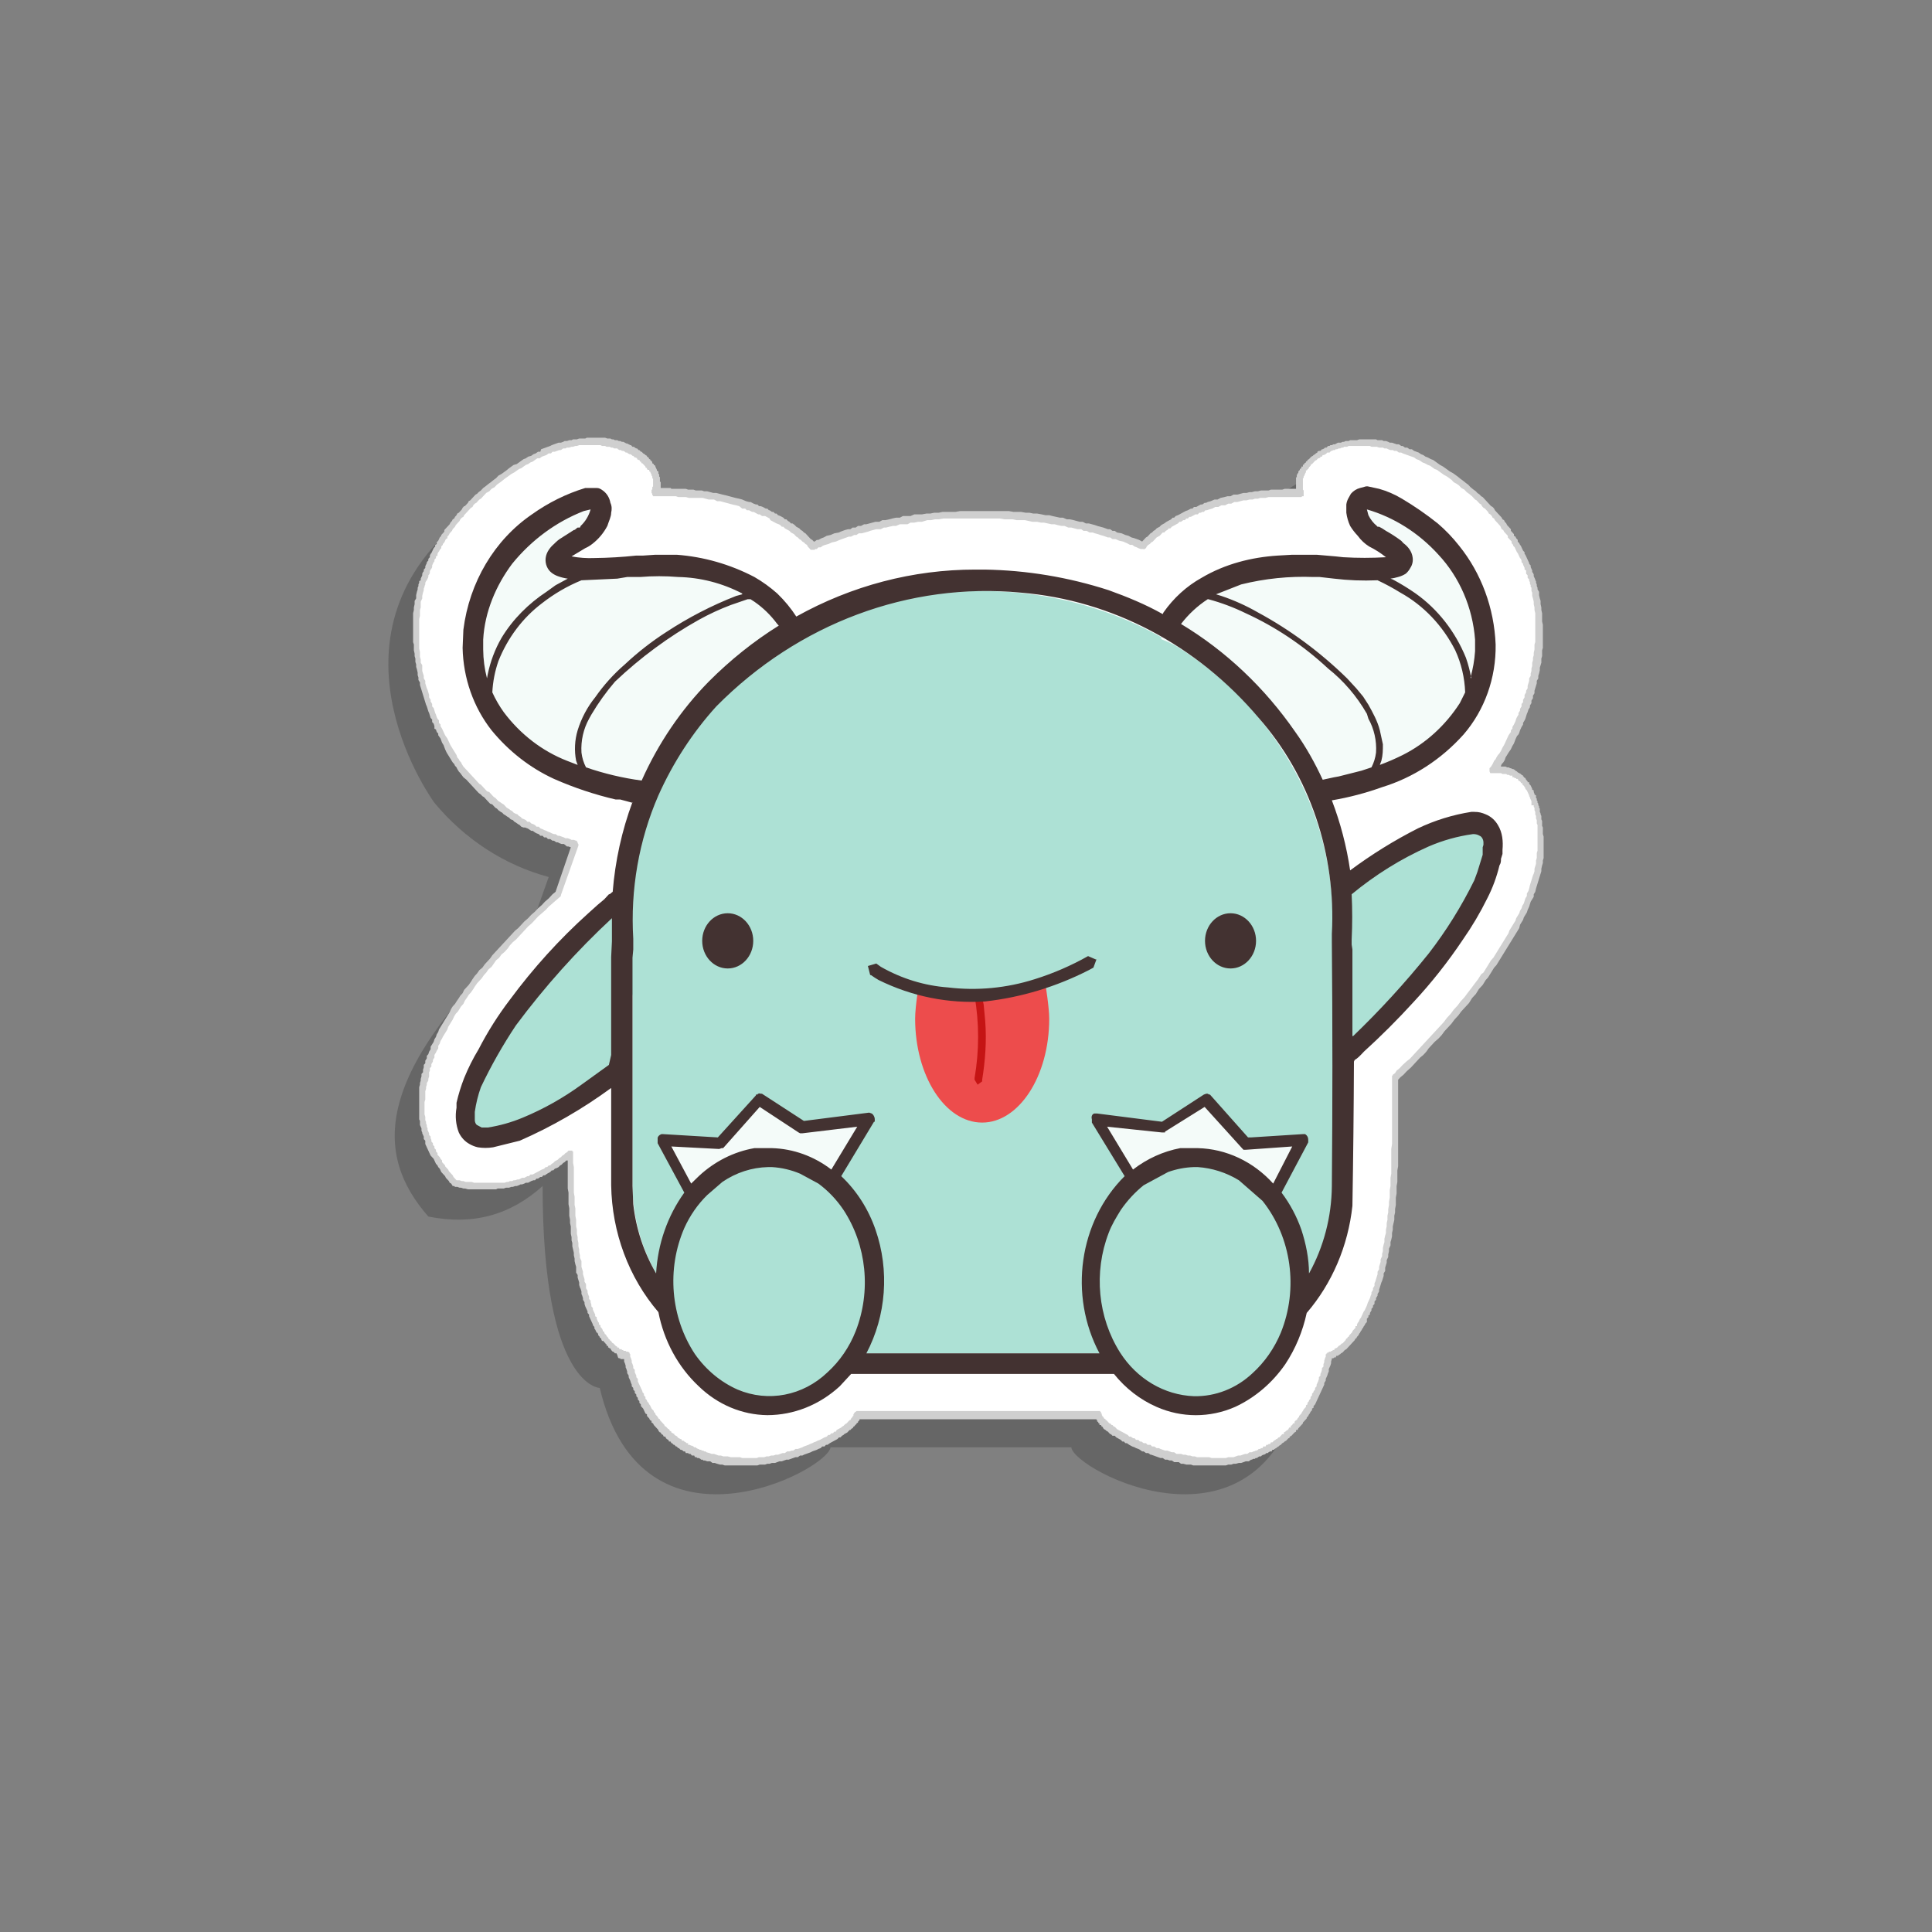 <?xml version="1.0" standalone="no"?><!-- Generator: Gravit.io --><svg xmlns="http://www.w3.org/2000/svg" xmlns:xlink="http://www.w3.org/1999/xlink" style="isolation:isolate" viewBox="0 0 300 300" width="300" height="300"><rect x="0" y="0" width="300" height="300" fill="#808080" stroke="none"/><defs><clipPath id="_clipPath_X9atrXKkYQ4JtFS3Jdg1VV7gffGbER1n"><rect width="300" height="300"/></clipPath></defs><g clip-path="url(#_clipPath_X9atrXKkYQ4JtFS3Jdg1VV7gffGbER1n)"><g id="Group"><path d=" M 128.971 224.735 C 128.498 228.318 99.752 243.419 93.128 215.521 C 93.128 215.521 84.256 215.393 84.256 184.168 C 79.287 188.647 73.491 190.31 66.511 188.903 C 58.113 179.305 57.521 166.635 82.481 143.856 L 85.202 136.178 C 78.355 134.345 72.174 130.333 67.458 124.66 C 67.458 124.66 49.477 100.218 70.533 81.662 C 87.923 66.305 99.634 76.927 97.386 81.662 C 97.386 81.662 112.883 80.382 121.992 89.852 C 121.992 89.852 132.52 84.733 147.543 84.989 C 156.312 84.775 165.034 86.428 173.213 89.852 C 182.204 80.382 197.7 81.534 197.7 81.534 C 195.571 76.927 207.164 66.433 224.671 81.662 C 245.728 100.218 227.629 124.66 227.629 124.66 C 227.629 124.66 234.253 122.741 234.963 135.154 C 235.791 150.767 212.25 172.266 212.25 172.266 L 212.25 181.864 C 212.25 212.961 202.077 215.521 202.077 215.521 C 195.453 243.419 166.707 228.318 166.352 224.735 L 128.853 224.735 L 128.971 224.735 Z " fill-rule="evenodd" fill="rgb(0,0,0)" fill-opacity="0.2"/><path d=" M 133.111 219.616 C 132.756 223.327 104.011 238.3 97.386 210.402 C 97.386 210.402 88.633 210.402 88.633 179.177 C 83.664 183.528 77.749 185.319 70.77 183.784 C 62.371 174.314 61.78 161.772 86.74 138.865 L 89.461 131.187 C 82.657 129.331 76.519 125.321 71.835 119.669 C 71.835 119.669 53.736 95.227 74.792 76.671 C 92.3 61.314 103.893 71.936 101.763 76.543 C 101.763 76.543 117.26 75.263 126.369 84.733 C 126.369 84.733 136.897 79.614 151.92 79.87 C 160.689 79.656 169.41 81.309 177.59 84.733 C 186.58 75.391 202.077 76.543 202.077 76.543 C 199.829 71.808 211.541 61.314 228.93 76.543 C 250.105 95.099 232.006 119.541 232.006 119.541 C 232.006 119.541 238.63 117.622 239.34 130.035 C 240.168 145.648 216.627 167.275 216.627 167.275 L 216.627 176.873 C 216.627 207.97 206.454 210.402 206.454 210.402 C 199.829 238.3 171.084 223.199 170.729 219.616 L 133.111 219.616 Z " fill-rule="evenodd" fill="rgb(255,255,255)"/><path d=" M 104.247 75.903 L 106.495 75.903 L 106.85 76.031 L 107.678 76.031 L 108.033 76.159 L 108.979 76.159 L 109.334 76.287 L 109.807 76.287 L 110.28 76.415 L 110.754 76.543 L 111.227 76.543 L 111.7 76.671 L 112.173 76.799 L 112.765 76.927 L 113.238 77.055 L 113.711 77.183 L 114.184 77.31 L 114.776 77.438 L 115.249 77.566 L 115.84 77.822 L 116.313 77.95 L 116.55 77.95 L 116.787 78.078 L 117.023 78.206 L 117.378 78.334 L 117.615 78.334 L 117.851 78.59 L 118.088 78.59 L 118.443 78.718 L 118.679 78.846 L 118.916 78.974 L 119.153 78.974 L 119.389 79.23 L 119.507 79.23 L 119.862 79.486 L 120.099 79.486 L 120.335 79.742 L 120.572 79.742 L 120.809 79.998 L 121.164 80.126 L 121.4 80.254 L 121.637 80.382 L 121.873 80.638 L 122.11 80.638 L 122.347 80.894 L 122.583 81.022 L 122.82 81.278 L 123.056 81.278 L 123.411 81.534 L 123.648 81.79 L 123.884 81.917 L 124.121 82.045 L 124.358 82.301 L 124.594 82.429 L 124.831 82.685 L 125.067 82.813 L 125.304 83.069 L 125.54 83.325 L 125.659 83.453 L 125.895 83.709 L 126.132 83.837 L 126.369 84.093 L 126.487 84.093 L 126.842 83.837 L 127.078 83.837 L 127.551 83.581 L 127.906 83.453 L 128.38 83.197 L 128.971 83.069 L 129.562 82.813 L 130.272 82.685 L 130.509 82.557 L 130.864 82.429 L 131.219 82.301 L 131.692 82.173 L 132.047 82.173 L 132.402 81.917 L 132.875 81.917 L 133.23 81.662 L 133.703 81.662 L 134.176 81.406 L 134.531 81.406 L 135.004 81.278 L 135.477 81.15 L 135.95 81.022 L 136.542 81.022 L 137.015 80.766 L 137.488 80.766 L 138.08 80.638 L 138.553 80.51 L 139.144 80.382 L 139.736 80.382 L 140.209 80.126 L 141.392 80.126 L 141.983 79.87 L 143.166 79.87 L 143.876 79.742 L 144.468 79.742 L 145.059 79.614 L 145.769 79.614 L 146.36 79.486 L 148.371 79.486 L 149.081 79.358 L 156.652 79.358 L 157.362 79.486 L 158.545 79.486 L 159.254 79.614 L 159.846 79.614 L 160.437 79.742 L 161.029 79.742 L 161.739 79.87 L 162.33 79.998 L 162.922 79.998 L 163.395 80.126 L 163.986 80.254 L 164.578 80.382 L 165.051 80.382 L 165.642 80.638 L 166.116 80.638 L 166.707 80.766 L 167.18 80.894 L 167.653 81.022 L 168.127 81.022 L 168.6 81.278 L 169.073 81.278 L 169.546 81.406 L 170.019 81.534 L 170.374 81.662 L 170.847 81.79 L 171.32 81.917 L 171.675 82.045 L 172.03 82.173 L 172.385 82.173 L 172.74 82.429 L 173.095 82.429 L 173.45 82.685 L 174.16 82.813 L 174.751 83.069 L 175.224 83.197 L 175.697 83.453 L 176.171 83.581 L 176.525 83.709 L 176.88 83.837 L 177.117 83.965 L 177.353 84.093 L 177.59 83.837 L 177.708 83.709 L 177.945 83.453 L 178.182 83.325 L 178.418 83.069 L 178.655 82.813 L 178.891 82.685 L 179.128 82.429 L 179.365 82.301 L 179.601 82.045 L 179.838 81.917 L 180.074 81.79 L 180.311 81.534 L 180.547 81.406 L 180.784 81.278 L 181.139 81.022 L 181.376 80.894 L 181.612 80.766 L 181.849 80.638 L 182.085 80.382 L 182.322 80.382 L 182.558 80.126 L 182.913 79.998 L 183.15 79.87 L 183.387 79.742 L 183.623 79.614 L 183.86 79.486 L 184.096 79.358 L 184.451 79.23 L 184.688 79.102 L 184.924 78.974 L 185.161 78.974 L 185.398 78.718 L 185.752 78.718 L 185.989 78.59 L 186.226 78.462 L 186.462 78.334 L 186.699 78.334 L 187.054 78.078 L 187.29 78.078 L 187.527 77.95 L 188 77.822 L 188.591 77.566 L 189.065 77.566 L 189.538 77.31 L 190.129 77.183 L 190.602 77.055 L 191.076 77.055 L 191.549 76.799 L 192.14 76.799 L 192.613 76.671 L 193.087 76.543 L 193.56 76.543 L 194.033 76.415 L 194.388 76.415 L 194.861 76.287 L 195.334 76.287 L 195.807 76.159 L 196.99 76.159 L 197.345 76.031 L 199.12 76.031 L 199.475 75.903 L 201.249 75.903 L 201.249 74.111 L 201.367 74.111 L 201.367 73.727 L 201.486 73.599 L 201.486 73.471 L 201.604 73.471 L 201.604 73.215 L 201.722 73.087 L 201.84 72.959 L 201.84 72.831 L 202.077 72.703 L 202.077 72.448 L 202.314 72.448 L 202.314 72.192 L 202.55 72.064 L 202.55 71.936 L 202.787 71.808 L 202.787 71.68 L 203.023 71.552 L 203.023 71.424 L 203.26 71.296 L 203.378 71.168 L 203.615 70.912 L 203.851 70.784 L 203.97 70.656 L 204.206 70.528 L 204.325 70.4 L 204.561 70.272 L 204.561 70.144 L 204.798 70.016 L 205.034 70.016 L 205.271 69.76 L 205.389 69.76 L 205.626 69.632 L 205.744 69.504 L 205.981 69.504 L 206.217 69.248 L 206.454 69.248 L 206.572 69.12 L 206.809 69.12 L 207.045 68.992 L 207.282 68.992 L 207.519 68.864 L 207.755 68.736 L 208.228 68.736 L 208.465 68.608 L 208.702 68.608 L 208.938 68.48 L 209.411 68.48 L 209.648 68.352 L 210.713 68.352 L 211.067 68.224 L 213.67 68.224 L 213.907 68.352 L 214.616 68.352 L 214.853 68.48 L 215.208 68.48 L 215.563 68.608 L 215.799 68.736 L 216.154 68.736 L 216.509 68.864 L 216.864 68.992 L 217.219 68.992 L 217.574 69.248 L 217.81 69.248 L 218.165 69.504 L 218.52 69.504 L 218.875 69.76 L 219.23 69.76 L 219.585 70.016 L 219.94 70.144 L 220.294 70.272 L 220.649 70.528 L 221.004 70.656 L 221.359 70.912 L 221.714 71.04 L 222.187 71.296 L 222.542 71.424 L 222.897 71.68 L 223.252 71.936 L 223.607 72.192 L 224.08 72.448 L 224.435 72.703 L 224.79 72.959 L 225.145 73.215 L 225.618 73.471 L 225.973 73.727 L 226.327 73.983 L 226.801 74.367 L 227.156 74.623 L 227.629 75.007 L 227.984 75.263 L 228.338 75.647 L 228.812 76.031 L 229.167 76.287 L 229.403 76.543 L 229.758 76.799 L 229.995 77.055 L 230.231 77.183 L 230.468 77.438 L 230.704 77.694 L 230.823 77.822 L 231.059 78.078 L 231.296 78.334 L 231.532 78.59 L 231.769 78.718 L 232.006 78.974 L 232.124 79.23 L 232.36 79.486 L 232.597 79.742 L 232.715 79.87 L 232.952 80.126 L 233.189 80.382 L 233.307 80.638 L 233.543 80.766 L 233.662 81.022 L 233.898 81.278 L 234.017 81.534 L 234.253 81.79 L 234.371 81.917 L 234.608 82.173 L 234.608 82.429 L 234.845 82.685 L 235.081 82.941 L 235.081 83.197 L 235.318 83.325 L 235.436 83.581 L 235.673 83.837 L 235.673 84.093 L 235.909 84.349 L 236.028 84.605 L 236.146 84.733 L 236.264 84.989 L 236.383 85.245 L 236.501 85.501 L 236.737 85.757 L 236.737 86.013 L 236.856 86.141 L 236.974 86.397 L 237.092 86.652 L 237.211 86.908 L 237.329 87.164 L 237.447 87.42 L 237.447 87.548 L 237.684 87.804 L 237.684 88.06 L 237.802 88.316 L 237.92 88.572 L 237.92 88.828 L 238.039 88.956 L 238.157 89.212 L 238.157 89.468 L 238.275 89.724 L 238.394 89.98 L 238.394 90.108 L 238.512 90.236 L 238.512 90.492 L 238.63 90.748 L 238.63 91.004 L 238.748 91.259 L 238.748 91.515 L 238.985 91.899 L 238.985 92.411 L 239.103 92.923 L 239.222 93.307 L 239.222 93.819 L 239.34 94.331 L 239.34 94.715 L 239.458 95.227 L 239.458 96.506 L 239.576 97.018 L 239.576 100.601 L 239.458 100.985 L 239.458 101.881 L 239.34 102.265 L 239.34 102.905 L 239.222 103.289 L 239.103 103.673 L 239.103 104.057 L 238.985 104.569 L 238.867 104.953 L 238.867 105.336 L 238.63 105.72 L 238.63 106.104 L 238.512 106.488 L 238.394 106.872 L 238.275 107.256 L 238.275 107.64 L 238.039 108.024 L 238.039 108.408 L 237.802 108.792 L 237.802 109.176 L 237.565 109.56 L 237.565 109.816 L 237.329 110.199 L 237.211 110.583 L 237.092 110.839 L 236.974 111.223 L 236.856 111.607 L 236.737 111.863 L 236.501 112.247 L 236.501 112.503 L 236.264 112.887 L 236.146 113.143 L 236.028 113.399 L 235.909 113.783 L 235.791 114.039 L 235.554 114.295 L 235.318 114.806 L 235.081 115.446 L 234.845 115.83 L 234.608 116.342 L 234.253 116.854 L 234.017 117.238 L 233.78 117.622 L 233.662 118.006 L 233.425 118.39 L 233.189 118.646 L 233.07 118.902 L 233.07 119.03 L 233.78 119.03 L 234.017 119.157 L 234.253 119.157 L 234.49 119.285 L 234.608 119.285 L 234.845 119.413 L 234.963 119.413 L 235.2 119.541 L 235.318 119.669 L 235.554 119.797 L 235.673 119.925 L 235.909 120.053 L 236.146 120.181 L 236.264 120.309 L 236.501 120.437 L 236.501 120.565 L 236.619 120.565 L 236.619 120.693 L 236.856 120.821 L 236.974 121.077 L 237.092 121.205 L 237.211 121.333 L 237.211 121.461 L 237.447 121.461 L 237.447 121.717 L 237.684 121.973 L 237.802 122.229 L 237.92 122.485 L 237.92 122.613 L 238.157 122.741 L 238.157 122.997 L 238.275 123.253 L 238.275 123.381 L 238.512 123.509 L 238.512 123.892 L 238.63 124.02 L 238.63 124.276 L 238.748 124.404 L 238.748 124.66 L 238.867 124.788 L 238.867 125.044 L 238.985 125.172 L 238.985 125.428 L 239.103 125.556 L 239.103 126.068 L 239.222 126.324 L 239.222 126.452 L 239.34 126.708 L 239.34 127.22 L 239.458 127.476 L 239.458 128.244 L 239.576 128.499 L 239.576 129.523 L 239.695 129.907 L 239.695 133.234 L 239.576 133.618 L 239.576 134.002 L 239.458 134.386 L 239.34 134.898 L 239.34 135.282 L 239.222 135.666 L 239.103 136.05 L 238.985 136.434 L 238.867 136.818 L 238.748 137.202 L 238.63 137.586 L 238.512 137.969 L 238.394 138.481 L 238.157 138.865 L 238.157 139.249 L 237.92 139.633 L 237.684 140.017 L 237.565 140.401 L 237.447 140.785 L 237.211 141.297 L 237.092 141.681 L 236.856 142.065 L 236.619 142.449 L 236.501 142.832 L 236.264 143.216 L 236.028 143.6 L 235.909 144.112 L 235.673 144.496 L 235.436 144.88 L 235.2 145.264 L 234.963 145.648 L 234.726 146.032 L 234.49 146.416 L 234.253 146.8 L 234.017 147.183 L 233.78 147.567 L 233.543 147.951 L 233.307 148.335 L 233.07 148.719 L 232.834 149.103 L 232.597 149.487 L 232.36 149.871 L 232.006 150.255 L 231.769 150.639 L 231.532 151.023 L 231.296 151.407 L 231.059 151.79 L 230.704 152.174 L 230.468 152.558 L 230.231 152.942 L 229.64 153.582 L 229.167 154.35 L 228.575 154.99 L 228.102 155.758 L 227.51 156.398 L 226.919 157.037 L 226.446 157.677 L 225.854 158.317 L 225.381 158.957 L 224.79 159.597 L 224.316 160.109 L 223.843 160.749 L 223.37 161.26 L 222.779 161.772 L 222.305 162.284 L 221.832 162.796 L 221.477 163.308 L 221.004 163.82 L 220.531 164.204 L 220.176 164.588 L 219.821 164.972 L 219.466 165.356 L 219.111 165.74 L 218.402 166.379 L 217.929 166.891 L 217.455 167.275 L 217.219 167.531 L 217.1 167.659 L 217.1 181.096 L 216.982 181.736 L 216.982 183.528 L 216.864 184.168 L 216.864 185.319 L 216.746 185.959 L 216.746 187.111 L 216.627 187.751 L 216.627 188.263 L 216.509 188.775 L 216.509 189.414 L 216.391 189.926 L 216.272 190.438 L 216.272 190.95 L 216.154 191.462 L 216.154 191.974 L 216.036 192.486 L 215.918 192.87 L 215.918 193.382 L 215.681 193.893 L 215.681 194.277 L 215.563 194.789 L 215.563 195.173 L 215.326 195.685 L 215.326 196.069 L 215.208 196.453 L 215.089 196.837 L 215.089 197.349 L 214.853 197.733 L 214.853 198.117 L 214.735 198.5 L 214.616 198.884 L 214.498 199.14 L 214.38 199.524 L 214.261 199.908 L 214.143 200.292 L 214.143 200.548 L 213.907 200.932 L 213.907 201.188 L 213.67 201.572 L 213.67 201.828 L 213.433 202.084 L 213.433 202.468 L 213.197 202.724 L 213.197 202.98 L 212.96 203.235 L 212.96 203.491 L 212.724 203.875 L 212.724 204.131 L 212.487 204.259 L 212.487 204.515 L 212.25 204.771 L 212.25 205.283 L 212.014 205.539 L 211.896 205.795 L 211.777 205.923 L 211.659 206.179 L 211.541 206.307 L 211.422 206.563 L 211.304 206.691 L 211.186 206.947 L 211.067 207.075 L 210.949 207.331 L 210.831 207.459 L 210.713 207.587 L 210.594 207.842 L 210.476 207.842 L 210.358 208.098 L 210.239 208.226 L 210.121 208.354 L 210.003 208.482 L 209.885 208.61 L 209.766 208.738 L 209.53 208.994 L 209.293 209.25 L 209.056 209.506 L 208.82 209.634 L 208.583 209.89 L 208.465 210.018 L 208.228 210.146 L 208.11 210.274 L 207.874 210.402 L 207.755 210.53 L 207.519 210.53 L 207.4 210.786 L 207.164 210.786 L 207.045 210.914 L 206.809 210.914 L 206.809 211.042 L 206.691 211.426 L 206.691 211.682 L 206.572 212.066 L 206.454 212.322 L 206.336 212.577 L 206.336 212.961 L 206.217 213.217 L 206.099 213.601 L 205.981 213.857 L 205.862 214.113 L 205.862 214.369 L 205.626 214.753 L 205.626 215.009 L 205.508 215.265 L 205.389 215.521 L 205.271 215.777 L 205.153 216.033 L 205.034 216.289 L 204.916 216.545 L 204.798 216.801 L 204.68 217.057 L 204.561 217.312 L 204.443 217.568 L 204.325 217.824 L 204.206 218.08 L 203.97 218.336 L 203.97 218.592 L 203.733 218.72 L 203.733 218.976 L 203.497 219.232 L 203.378 219.488 L 203.26 219.616 L 203.142 219.872 L 202.905 220.128 L 202.905 220.256 L 202.669 220.512 L 202.55 220.64 L 202.314 220.896 L 202.314 221.024 L 202.077 221.28 L 201.959 221.408 L 201.722 221.664 L 201.604 221.791 L 201.486 222.047 L 201.249 222.047 L 201.249 222.303 L 201.012 222.431 L 200.776 222.687 L 200.658 222.815 L 200.539 222.943 L 200.303 223.071 L 200.184 223.327 L 200.066 223.327 L 199.829 223.583 L 199.711 223.711 L 199.475 223.839 L 199.356 223.967 L 199.12 224.095 L 199.001 224.223 L 198.883 224.351 L 198.647 224.479 L 198.528 224.607 L 198.292 224.735 L 198.173 224.863 L 197.937 224.991 L 197.818 225.119 L 197.582 225.119 L 197.464 225.375 L 197.227 225.375 L 196.99 225.503 L 196.872 225.631 L 196.636 225.631 L 196.517 225.759 L 196.281 225.887 L 196.162 225.887 L 195.926 226.015 L 195.807 226.143 L 195.571 226.143 L 195.334 226.271 L 195.216 226.398 L 194.979 226.398 L 194.861 226.526 L 194.625 226.526 L 194.388 226.654 L 194.27 226.654 L 193.915 226.91 L 193.442 226.91 L 193.087 227.038 L 192.732 227.166 L 192.377 227.166 L 191.904 227.294 L 191.549 227.294 L 191.194 227.422 L 190.721 227.422 L 190.366 227.55 L 185.279 227.55 L 184.924 227.422 L 184.215 227.422 L 183.741 227.294 L 183.387 227.294 L 183.032 227.038 L 182.322 227.038 L 181.967 226.782 L 181.612 226.782 L 181.257 226.654 L 180.902 226.654 L 180.547 226.398 L 180.193 226.398 L 179.838 226.271 L 179.483 226.143 L 179.128 226.015 L 178.773 225.887 L 178.655 225.887 L 178.3 225.631 L 177.945 225.631 L 177.59 225.375 L 177.353 225.375 L 176.999 225.119 L 176.762 224.991 L 176.407 224.863 L 176.171 224.735 L 175.816 224.607 L 175.579 224.479 L 175.342 224.351 L 174.988 224.095 L 174.751 224.095 L 174.514 223.839 L 174.278 223.839 L 174.041 223.583 L 173.805 223.455 L 173.568 223.327 L 173.331 223.199 L 173.095 222.943 L 172.74 222.943 L 172.503 222.687 L 172.385 222.687 L 172.149 222.431 L 172.03 222.303 L 171.794 222.175 L 171.675 222.047 L 171.439 221.919 L 171.32 221.791 L 171.202 221.536 L 171.084 221.536 L 170.966 221.28 L 170.729 221.28 L 170.729 221.024 L 170.611 221.024 L 170.492 220.768 L 170.374 220.768 L 170.374 220.512 L 170.256 220.512 L 170.256 220.384 L 133.466 220.384 L 133.466 220.512 L 133.348 220.64 L 133.23 220.768 L 133.23 220.896 L 132.993 221.024 L 132.993 221.152 L 132.756 221.28 L 132.756 221.408 L 132.52 221.536 L 132.402 221.791 L 132.283 221.791 L 132.047 222.047 L 131.928 222.047 L 131.692 222.303 L 131.573 222.431 L 131.337 222.559 L 131.1 222.687 L 130.982 222.815 L 130.745 222.943 L 130.509 223.199 L 130.272 223.199 L 130.036 223.455 L 129.799 223.583 L 129.562 223.711 L 129.326 223.839 L 129.089 223.967 L 128.853 224.095 L 128.498 224.351 L 128.261 224.351 L 128.025 224.607 L 127.67 224.607 L 127.433 224.863 L 127.078 224.991 L 126.842 225.119 L 126.487 225.247 L 126.132 225.375 L 125.895 225.503 L 125.54 225.631 L 125.186 225.759 L 124.831 225.887 L 124.594 226.015 L 124.239 226.015 L 123.884 226.271 L 123.529 226.271 L 123.175 226.398 L 122.82 226.526 L 122.465 226.654 L 122.11 226.654 L 121.755 226.782 L 121.4 226.91 L 121.045 226.91 L 120.69 227.038 L 120.335 227.166 L 119.862 227.166 L 119.507 227.294 L 119.153 227.294 L 118.798 227.422 L 117.97 227.422 L 117.615 227.55 L 112.528 227.55 L 112.173 227.422 L 111.818 227.422 L 111.345 227.294 L 110.99 227.166 L 110.635 227.166 L 110.28 226.91 L 109.807 226.91 L 109.452 226.782 L 109.216 226.782 L 109.098 226.654 L 108.861 226.654 L 108.743 226.526 L 108.506 226.398 L 108.269 226.398 L 108.151 226.271 L 107.915 226.271 L 107.796 226.015 L 107.441 226.015 L 107.205 225.759 L 106.968 225.759 L 106.85 225.631 L 106.495 225.631 L 106.377 225.375 L 106.14 225.375 L 106.022 225.247 L 105.785 225.119 L 105.667 225.119 L 105.43 224.863 L 105.312 224.863 L 105.075 224.607 L 104.957 224.607 L 104.721 224.351 L 104.602 224.351 L 104.366 224.095 L 104.247 224.095 L 104.129 223.839 L 103.893 223.839 L 103.774 223.583 L 103.538 223.455 L 103.419 223.327 L 103.301 223.071 L 103.064 223.071 L 102.946 222.815 L 102.71 222.687 L 102.591 222.431 L 102.473 222.431 L 102.236 222.175 L 102.236 222.047 L 102 221.791 L 101.882 221.664 L 101.645 221.408 L 101.527 221.28 L 101.408 221.024 L 101.172 220.896 L 101.172 220.64 L 100.935 220.512 L 100.817 220.256 L 100.699 220.128 L 100.462 219.872 L 100.462 219.616 L 100.225 219.488 L 100.107 219.232 L 99.989 218.976 L 99.871 218.72 L 99.752 218.592 L 99.516 218.336 L 99.516 218.08 L 99.279 217.824 L 99.279 217.568 L 99.042 217.312 L 99.042 217.057 L 98.806 216.801 L 98.806 216.545 L 98.569 216.289 L 98.569 216.033 L 98.333 215.777 L 98.333 215.521 L 98.096 215.265 L 98.096 215.009 L 97.978 214.753 L 97.86 214.369 L 97.741 214.113 L 97.623 213.857 L 97.623 213.601 L 97.386 213.217 L 97.386 212.961 L 97.268 212.577 L 97.15 212.322 L 97.15 212.066 L 97.031 211.682 L 96.913 211.426 L 96.913 211.042 L 96.322 211.042 L 96.322 210.914 L 96.085 210.914 L 95.967 210.786 L 95.849 210.402 L 95.73 210.146 L 95.494 210.146 L 95.257 209.89 L 95.139 209.89 L 94.902 209.634 L 94.784 209.378 L 94.666 209.378 L 94.547 209.25 L 94.429 209.25 L 94.429 208.994 L 94.192 208.994 L 94.192 208.738 L 94.074 208.738 L 93.956 208.482 L 93.838 208.482 L 93.719 208.226 L 93.483 208.226 L 93.364 207.97 L 93.364 207.842 L 93.128 207.715 L 93.128 207.587 L 92.891 207.331 L 92.891 207.203 L 92.773 206.947 L 92.655 206.947 L 92.536 206.691 L 92.418 206.435 L 92.3 206.307 L 92.3 206.051 L 92.063 205.795 L 92.063 205.667 L 91.945 205.411 L 91.826 205.155 L 91.708 204.899 L 91.59 204.643 L 91.472 204.387 L 91.472 204.131 L 91.235 203.875 L 91.235 203.619 L 91.117 203.363 L 90.998 203.107 L 90.88 202.852 L 90.762 202.468 L 90.762 202.212 L 90.525 201.828 L 90.525 201.572 L 90.407 201.188 L 90.289 200.932 L 90.289 200.548 L 90.17 200.164 L 90.052 199.908 L 89.934 199.524 L 89.934 199.14 L 89.815 198.756 L 89.697 198.373 L 89.697 197.989 L 89.461 197.605 L 89.461 196.709 L 89.342 196.325 L 89.224 195.813 L 89.224 195.429 L 89.106 194.917 L 89.106 194.533 L 88.987 194.021 L 88.869 193.51 L 88.869 192.998 L 88.751 192.614 L 88.751 192.102 L 88.633 191.59 L 88.633 190.438 L 88.514 189.926 L 88.514 189.414 L 88.396 188.775 L 88.396 187.623 L 88.278 186.983 L 88.278 185.191 L 88.159 184.551 L 88.159 180.2 L 87.923 180.2 L 87.686 180.456 L 87.45 180.584 L 87.213 180.84 L 86.976 180.968 L 86.74 181.224 L 86.503 181.352 L 86.148 181.48 L 85.912 181.736 L 85.675 181.736 L 85.439 181.992 L 85.202 182.12 L 84.965 182.248 L 84.611 182.504 L 84.374 182.504 L 84.137 182.76 L 83.901 182.76 L 83.546 183.016 L 83.309 183.016 L 83.073 183.272 L 82.836 183.272 L 82.481 183.4 L 82.245 183.528 L 82.008 183.656 L 81.653 183.656 L 81.417 183.784 L 81.062 183.912 L 80.825 183.912 L 80.589 184.04 L 80.234 184.168 L 79.997 184.168 L 79.642 184.296 L 79.406 184.296 L 79.051 184.424 L 78.578 184.424 L 78.223 184.551 L 77.276 184.551 L 77.04 184.679 L 72.663 184.679 L 72.19 184.551 L 71.953 184.551 L 71.598 184.424 L 71.362 184.424 L 71.007 184.296 L 70.652 184.296 L 70.533 184.168 L 70.297 184.168 L 70.06 183.784 L 69.824 183.656 L 69.705 183.4 L 69.469 183.144 L 69.232 182.888 L 69.114 182.632 L 68.877 182.376 L 68.759 182.248 L 68.522 181.992 L 68.404 181.736 L 68.286 181.48 L 68.049 181.224 L 67.931 180.968 L 67.694 180.712 L 67.576 180.456 L 67.458 180.2 L 67.34 179.944 L 67.103 179.689 L 66.866 179.433 L 66.748 179.177 L 66.63 178.921 L 66.511 178.665 L 66.393 178.409 L 66.275 178.153 L 66.157 177.897 L 66.038 177.641 L 66.038 177.129 L 65.802 176.873 L 65.802 176.489 L 65.683 176.233 L 65.565 175.977 L 65.565 175.849 L 65.447 175.593 L 65.447 175.209 L 65.329 174.954 L 65.21 174.698 L 65.21 174.058 L 65.092 173.802 L 65.092 168.811 L 65.21 168.427 L 65.21 168.171 L 65.329 167.787 L 65.329 167.531 L 65.447 167.147 L 65.447 166.763 L 65.683 166.507 L 65.683 166.123 L 65.802 165.74 L 65.802 165.356 L 66.038 165.1 L 66.038 164.716 L 66.275 164.332 L 66.275 163.948 L 66.511 163.692 L 66.63 163.308 L 66.866 162.924 L 66.866 162.54 L 67.103 162.156 L 67.34 161.772 L 67.458 161.388 L 67.694 161.005 L 67.813 160.621 L 68.049 160.237 L 68.168 159.853 L 68.404 159.469 L 68.641 159.085 L 68.877 158.701 L 69.114 158.317 L 69.351 157.933 L 69.587 157.549 L 69.824 157.165 L 70.06 156.653 L 70.297 156.27 L 70.652 155.886 L 70.888 155.502 L 71.243 154.99 L 71.48 154.606 L 71.835 154.222 L 72.071 153.71 L 72.426 153.326 L 72.781 152.942 L 73.136 152.43 L 73.373 152.046 L 73.727 151.535 L 74.082 151.151 L 74.437 150.639 L 74.91 150.255 L 75.265 149.743 L 75.62 149.359 L 76.093 148.847 L 76.448 148.335 L 76.803 147.951 L 77.276 147.439 L 77.749 146.928 L 78.104 146.544 L 78.578 146.032 L 79.051 145.52 L 79.524 145.008 L 79.997 144.496 L 80.47 144.112 L 80.943 143.6 L 81.417 143.088 L 82.008 142.576 L 82.481 142.065 L 83.073 141.553 L 83.546 141.041 L 84.137 140.529 L 84.611 140.017 L 85.202 139.505 L 85.793 138.865 L 86.267 138.481 L 88.633 131.571 L 88.278 131.443 L 88.041 131.443 L 87.568 131.059 L 87.213 131.059 L 86.858 130.931 L 86.622 130.803 L 86.385 130.803 L 86.03 130.547 L 85.793 130.547 L 85.439 130.291 L 85.084 130.291 L 84.847 130.035 L 84.492 130.035 L 84.256 129.779 L 83.901 129.779 L 83.664 129.523 L 83.309 129.395 L 83.073 129.267 L 82.718 129.011 L 82.481 129.011 L 82.126 128.755 L 81.89 128.627 L 81.535 128.499 L 81.298 128.499 L 80.943 128.372 L 80.707 128.116 L 80.47 127.988 L 80.115 127.732 L 79.879 127.604 L 79.642 127.348 L 79.287 127.22 L 79.051 126.964 L 78.814 126.836 L 78.459 126.58 L 78.223 126.452 L 77.986 126.196 L 77.749 126.068 L 77.395 125.812 L 77.158 125.556 L 76.921 125.428 L 76.685 125.172 L 76.448 124.916 L 76.093 124.788 L 75.857 124.532 L 75.62 124.276 L 75.384 124.02 L 75.147 123.765 L 74.91 123.637 L 74.674 123.381 L 74.319 123.125 L 74.082 122.869 L 73.846 122.613 L 73.373 122.101 L 72.899 121.589 L 72.426 121.077 L 71.953 120.693 L 71.48 120.053 L 71.243 119.797 L 71.007 119.413 L 70.888 119.157 L 70.652 118.902 L 70.533 118.646 L 70.297 118.39 L 70.06 118.006 L 69.824 117.622 L 69.587 117.238 L 69.351 116.854 L 69.114 116.342 L 68.877 115.702 L 68.641 115.318 L 68.404 114.678 L 68.049 114.167 L 68.049 113.911 L 67.813 113.655 L 67.694 113.271 L 67.458 113.143 L 67.458 112.759 L 67.34 112.375 L 67.103 112.119 L 67.103 111.735 L 66.866 111.479 L 66.748 111.095 L 66.63 110.711 L 66.511 110.455 L 66.393 110.071 L 66.275 109.688 L 66.157 109.432 L 66.038 109.048 L 65.92 108.664 L 65.802 108.28 L 65.683 107.896 L 65.565 107.512 L 65.447 107.128 L 65.329 106.744 L 65.21 106.36 L 65.21 105.976 L 64.974 105.592 L 64.974 105.208 L 64.855 104.825 L 64.855 104.441 L 64.737 103.929 L 64.619 103.545 L 64.619 103.161 L 64.5 102.777 L 64.5 102.265 L 64.382 101.881 L 64.382 101.497 L 64.264 100.985 L 64.264 100.09 L 64.146 99.706 L 64.146 95.227 L 64.264 94.715 L 64.264 94.331 L 64.382 93.819 L 64.382 93.307 L 64.619 92.923 L 64.619 92.411 L 64.737 91.899 L 64.855 91.515 L 64.855 91.259 L 64.974 91.004 L 64.974 90.748 L 65.092 90.492 L 65.092 90.236 L 65.329 90.108 L 65.329 89.852 L 65.447 89.596 L 65.565 89.34 L 65.565 89.084 L 65.683 88.828 L 65.802 88.7 L 65.802 88.444 L 66.038 88.188 L 66.038 87.932 L 66.157 87.676 L 66.275 87.42 L 66.275 87.292 L 66.511 87.036 L 66.511 86.78 L 66.748 86.524 L 66.748 86.269 L 66.866 86.013 L 66.985 85.885 L 67.103 85.629 L 67.221 85.373 L 67.34 85.117 L 67.576 84.861 L 67.576 84.605 L 67.813 84.477 L 67.813 84.221 L 68.049 83.965 L 68.168 83.709 L 68.286 83.453 L 68.522 83.197 L 68.522 83.069 L 68.759 82.813 L 68.996 82.557 L 68.996 82.301 L 69.232 82.045 L 69.469 81.79 L 69.587 81.662 L 69.824 81.406 L 69.942 81.15 L 70.179 80.894 L 70.297 80.638 L 70.533 80.51 L 70.652 80.254 L 70.888 79.998 L 71.007 79.742 L 71.243 79.614 L 71.48 79.358 L 71.716 79.102 L 71.835 78.846 L 72.071 78.59 L 72.19 78.59 L 72.426 78.334 L 72.663 78.078 L 72.781 77.822 L 73.018 77.694 L 73.373 77.31 L 73.609 77.055 L 73.846 76.799 L 74.082 76.671 L 74.319 76.415 L 74.674 76.159 L 75.029 75.775 L 75.384 75.519 L 75.857 75.135 L 76.212 74.879 L 76.685 74.495 L 77.04 74.239 L 77.395 73.855 L 77.868 73.599 L 78.223 73.343 L 78.578 73.087 L 79.051 72.703 L 79.406 72.448 L 79.76 72.192 L 80.234 72.064 L 80.589 71.808 L 80.943 71.552 L 81.298 71.296 L 81.653 71.168 L 82.008 70.912 L 82.481 70.784 L 82.836 70.528 L 83.191 70.4 L 83.546 70.144 L 83.901 70.144 L 84.019 69.76 L 84.374 69.632 L 84.729 69.504 L 85.084 69.376 L 85.439 69.248 L 85.675 69.12 L 86.03 68.992 L 86.385 68.864 L 86.74 68.736 L 87.095 68.736 L 87.45 68.608 L 87.686 68.48 L 88.041 68.48 L 88.396 68.352 L 88.751 68.352 L 88.987 68.224 L 89.579 68.224 L 89.934 68.096 L 90.88 68.096 L 91.117 67.968 L 93.956 67.968 L 94.311 68.096 L 94.784 68.096 L 95.02 68.224 L 95.257 68.224 L 95.494 68.352 L 95.849 68.352 L 96.085 68.48 L 96.322 68.48 L 96.558 68.608 L 96.795 68.608 L 97.031 68.736 L 97.268 68.864 L 97.386 68.864 L 97.623 68.992 L 97.86 69.12 L 97.978 69.12 L 98.214 69.376 L 98.451 69.376 L 98.569 69.504 L 98.806 69.632 L 98.924 69.632 L 99.161 69.888 L 99.279 69.888 L 99.516 70.144 L 99.634 70.144 L 99.871 70.4 L 100.107 70.528 L 100.225 70.656 L 100.462 70.784 L 100.462 70.912 L 100.699 71.04 L 100.817 71.296 L 100.935 71.296 L 101.053 71.552 L 101.172 71.552 L 101.29 71.808 L 101.29 71.936 L 101.527 72.064 L 101.527 72.192 L 101.763 72.32 L 101.763 72.448 L 101.882 72.703 L 102 72.959 L 102 73.087 L 102.236 73.215 L 102.236 73.599 L 102.355 73.599 L 102.355 73.983 L 102.473 74.111 L 102.473 74.751 L 102.591 74.879 L 102.591 75.775 L 104.129 75.775 L 104.247 75.903 Z  M 177.59 85.245 L 177.117 85.245 L 176.762 85.117 L 176.525 84.989 L 176.171 84.861 L 175.816 84.605 L 175.461 84.605 L 174.988 84.349 L 174.396 84.093 L 173.805 83.965 L 173.213 83.709 L 172.74 83.709 L 172.385 83.453 L 172.03 83.453 L 171.675 83.325 L 171.32 83.197 L 170.847 83.069 L 170.492 82.941 L 170.019 82.813 L 169.664 82.685 L 169.191 82.685 L 168.718 82.429 L 168.245 82.429 L 167.89 82.173 L 167.298 82.173 L 166.825 82.045 L 166.352 81.917 L 165.879 81.917 L 165.287 81.662 L 164.814 81.662 L 164.223 81.534 L 163.75 81.406 L 163.276 81.406 L 162.685 81.278 L 162.093 81.15 L 161.62 81.15 L 161.029 81.022 L 160.319 81.022 L 159.728 80.894 L 159.136 80.766 L 157.835 80.766 L 157.243 80.638 L 155.942 80.638 L 155.232 80.51 L 146.479 80.51 L 145.769 80.638 L 145.177 80.638 L 144.586 80.766 L 143.994 80.766 L 143.166 81.022 L 142.575 81.022 L 141.983 81.15 L 141.392 81.15 L 140.919 81.406 L 139.736 81.406 L 139.144 81.662 L 138.671 81.662 L 138.08 81.79 L 137.607 81.917 L 137.252 81.917 L 136.778 82.173 L 136.069 82.173 L 135.596 82.301 L 135.122 82.429 L 134.767 82.557 L 134.294 82.685 L 133.821 82.813 L 133.348 82.813 L 132.993 83.069 L 132.638 83.069 L 132.165 83.325 L 131.81 83.325 L 131.455 83.453 L 131.1 83.581 L 130.745 83.709 L 130.391 83.837 L 129.799 84.093 L 129.208 84.221 L 128.616 84.477 L 128.143 84.605 L 127.788 84.733 L 127.433 84.989 L 127.078 84.989 L 126.842 85.245 L 126.605 85.245 L 126.487 85.373 L 125.895 85.373 L 125.659 85.117 L 125.422 84.861 L 125.304 84.605 L 125.067 84.477 L 124.831 84.221 L 124.594 84.093 L 124.358 83.837 L 124.121 83.709 L 123.884 83.453 L 123.648 83.325 L 123.529 83.197 L 123.293 82.941 L 123.056 82.813 L 122.82 82.685 L 122.583 82.429 L 122.347 82.301 L 122.11 82.173 L 121.873 82.045 L 121.637 81.79 L 121.4 81.79 L 121.164 81.534 L 120.927 81.406 L 120.572 81.278 L 120.335 81.15 L 120.099 81.022 L 119.862 80.894 L 119.626 80.766 L 119.507 80.51 L 119.271 80.382 L 119.034 80.254 L 118.798 80.126 L 118.324 80.126 L 117.97 79.87 L 117.733 79.87 L 117.496 79.742 L 117.26 79.614 L 117.023 79.486 L 116.787 79.486 L 116.55 79.358 L 116.313 79.23 L 115.959 79.23 L 115.722 78.974 L 115.249 78.974 L 114.776 78.59 L 114.302 78.462 L 113.711 78.334 L 113.238 78.206 L 112.765 78.078 L 112.291 77.95 L 111.818 77.822 L 111.345 77.822 L 110.872 77.566 L 110.044 77.566 L 109.571 77.438 L 109.098 77.31 L 106.968 77.31 L 106.495 77.183 L 105.312 77.183 L 104.957 77.055 L 101.408 77.055 L 101.408 76.927 L 101.29 76.927 L 101.29 76.671 L 101.172 76.543 L 101.172 76.031 L 101.29 76.031 L 101.29 75.647 L 101.408 75.519 L 101.408 74.367 L 101.29 74.239 L 101.29 73.983 L 101.172 73.855 L 101.172 73.727 L 101.053 73.471 L 100.935 73.215 L 100.817 73.215 L 100.817 72.959 L 100.58 72.959 L 100.462 72.831 L 100.462 72.703 L 100.225 72.575 L 100.225 72.448 L 100.107 72.32 L 99.989 72.192 L 99.871 72.064 L 99.752 71.936 L 99.634 71.936 L 99.516 71.68 L 99.397 71.68 L 99.279 71.424 L 99.161 71.424 L 98.924 71.296 L 98.924 71.168 L 98.688 71.04 L 98.569 71.04 L 98.333 70.784 L 98.214 70.784 L 98.096 70.656 L 97.86 70.528 L 97.741 70.528 L 97.505 70.4 L 97.386 70.272 L 97.15 70.272 L 97.031 70.144 L 96.795 70.016 L 96.558 70.016 L 96.44 69.888 L 96.203 69.888 L 95.967 69.76 L 95.849 69.632 L 95.375 69.632 L 95.139 69.504 L 94.902 69.504 L 94.666 69.376 L 94.192 69.376 L 93.956 69.248 L 93.483 69.248 L 93.246 69.12 L 89.934 69.12 L 89.579 69.248 L 89.342 69.248 L 88.987 69.376 L 88.751 69.376 L 88.396 69.504 L 88.041 69.504 L 87.804 69.632 L 87.45 69.632 L 87.095 69.888 L 86.858 69.888 L 86.503 70.016 L 86.148 70.144 L 85.793 70.144 L 85.557 70.4 L 85.202 70.4 L 84.847 70.656 L 84.492 70.784 L 84.137 70.912 L 83.782 71.168 L 83.428 71.168 L 83.073 71.424 L 82.718 71.68 L 82.363 71.808 L 82.008 72.064 L 81.653 72.192 L 81.298 72.448 L 80.943 72.703 L 80.589 72.831 L 80.234 73.087 L 79.879 73.343 L 79.406 73.599 L 79.051 73.855 L 78.696 74.111 L 78.341 74.367 L 77.868 74.751 L 77.513 75.007 L 77.158 75.263 L 76.803 75.647 L 76.33 75.903 L 75.975 76.287 L 75.502 76.543 L 75.147 76.927 L 74.91 77.183 L 74.674 77.438 L 74.437 77.566 L 74.201 77.822 L 73.964 78.078 L 73.727 78.206 L 73.491 78.462 L 73.373 78.718 L 73.136 78.846 L 72.899 79.102 L 72.663 79.358 L 72.426 79.614 L 72.308 79.742 L 72.071 79.998 L 71.953 80.254 L 71.716 80.382 L 71.48 80.638 L 71.362 80.894 L 71.125 81.15 L 71.007 81.278 L 70.77 81.534 L 70.652 81.79 L 70.415 82.045 L 70.297 82.173 L 70.179 82.429 L 69.942 82.685 L 69.824 82.813 L 69.705 83.069 L 69.469 83.325 L 69.469 83.581 L 69.232 83.709 L 69.114 83.965 L 68.996 84.221 L 68.759 84.477 L 68.759 84.605 L 68.522 84.861 L 68.522 85.117 L 68.286 85.373 L 68.168 85.629 L 68.049 85.757 L 67.931 86.013 L 67.931 86.269 L 67.694 86.397 L 67.694 86.652 L 67.458 86.908 L 67.458 87.164 L 67.34 87.292 L 67.221 87.548 L 67.103 87.804 L 67.103 88.06 L 66.985 88.316 L 66.866 88.444 L 66.748 88.7 L 66.748 88.956 L 66.63 89.212 L 66.511 89.34 L 66.511 89.596 L 66.275 90.108 L 66.157 90.236 L 66.038 90.492 L 66.038 90.748 L 65.92 91.004 L 65.92 91.132 L 65.802 91.387 L 65.802 91.643 L 65.683 92.027 L 65.565 92.539 L 65.565 92.923 L 65.329 93.435 L 65.329 94.331 L 65.21 94.715 L 65.21 95.611 L 65.092 96.122 L 65.092 100.729 L 65.21 101.241 L 65.21 102.009 L 65.329 102.393 L 65.329 102.905 L 65.565 103.289 L 65.565 104.185 L 65.683 104.569 L 65.802 104.953 L 65.802 105.336 L 66.038 105.72 L 66.038 106.104 L 66.157 106.488 L 66.275 106.872 L 66.393 107.128 L 66.511 107.512 L 66.63 107.896 L 66.63 108.28 L 66.866 108.664 L 66.866 108.92 L 67.103 109.304 L 67.103 109.688 L 67.34 109.943 L 67.458 110.327 L 67.576 110.711 L 67.694 110.967 L 67.813 111.351 L 67.931 111.607 L 68.168 111.863 L 68.168 112.247 L 68.404 112.503 L 68.404 112.759 L 68.641 113.143 L 68.759 113.399 L 68.877 113.655 L 69.114 114.167 L 69.469 114.678 L 69.705 115.19 L 69.942 115.702 L 70.179 116.086 L 70.415 116.47 L 70.652 116.854 L 70.888 117.238 L 71.007 117.622 L 71.243 117.878 L 71.362 118.134 L 71.598 118.39 L 71.716 118.646 L 71.953 119.03 L 72.071 119.157 L 72.544 119.669 L 73.018 120.181 L 73.491 120.693 L 73.964 121.205 L 74.437 121.717 L 74.674 121.845 L 74.91 122.101 L 75.147 122.357 L 75.384 122.613 L 75.62 122.869 L 75.975 122.997 L 76.212 123.253 L 76.448 123.509 L 76.685 123.765 L 76.921 123.892 L 77.158 124.148 L 77.395 124.404 L 77.631 124.532 L 77.986 124.788 L 78.223 124.916 L 78.459 125.172 L 78.696 125.428 L 78.932 125.556 L 79.287 125.812 L 79.524 125.94 L 79.76 126.196 L 79.997 126.324 L 80.352 126.452 L 80.589 126.708 L 80.825 126.836 L 81.062 127.092 L 81.417 127.22 L 81.653 127.348 L 81.89 127.604 L 82.245 127.604 L 82.481 127.86 L 82.836 127.988 L 83.073 128.116 L 83.309 128.372 L 83.664 128.372 L 83.901 128.627 L 84.256 128.755 L 84.492 128.883 L 84.847 129.011 L 85.084 129.139 L 85.439 129.267 L 85.675 129.395 L 86.03 129.523 L 86.267 129.523 L 86.622 129.779 L 86.858 129.779 L 87.213 129.907 L 87.568 130.035 L 87.804 130.163 L 88.159 130.163 L 88.514 130.291 L 88.751 130.419 L 89.106 130.419 L 89.461 130.547 L 89.579 130.547 L 89.579 130.675 L 89.697 130.803 L 89.697 130.931 L 89.815 131.059 L 89.815 131.315 L 87.095 138.993 L 87.095 139.121 L 86.976 139.249 L 86.385 139.761 L 85.793 140.273 L 85.202 140.785 L 84.729 141.297 L 84.137 141.809 L 83.546 142.321 L 83.073 142.832 L 82.6 143.344 L 82.008 143.856 L 81.535 144.368 L 81.062 144.88 L 80.589 145.392 L 80.115 145.904 L 79.642 146.288 L 79.169 146.8 L 78.814 147.311 L 78.341 147.823 L 77.868 148.207 L 77.513 148.719 L 77.04 149.103 L 76.685 149.615 L 76.33 150.127 L 75.857 150.511 L 75.502 151.023 L 75.147 151.407 L 74.792 151.918 L 74.437 152.302 L 74.082 152.686 L 73.727 153.198 L 73.491 153.582 L 73.136 154.094 L 72.781 154.478 L 72.544 154.862 L 72.19 155.374 L 71.953 155.886 L 71.598 156.27 L 71.362 156.653 L 71.125 157.037 L 70.77 157.421 L 70.533 157.805 L 70.297 158.317 L 70.06 158.701 L 69.824 159.085 L 69.587 159.469 L 69.469 159.853 L 69.232 160.237 L 68.996 160.621 L 68.759 161.005 L 68.641 161.26 L 68.404 161.644 L 68.286 162.028 L 68.049 162.412 L 68.049 162.796 L 67.813 163.18 L 67.694 163.436 L 67.458 163.82 L 67.458 164.204 L 67.221 164.588 L 67.221 164.844 L 66.985 165.228 L 66.985 165.612 L 66.748 165.867 L 66.748 166.251 L 66.63 166.507 L 66.63 167.147 L 66.511 167.531 L 66.511 167.787 L 66.275 168.171 L 66.275 168.427 L 66.157 168.811 L 66.157 169.067 L 66.038 169.451 L 66.038 170.73 L 65.92 171.114 L 65.92 173.034 L 66.038 173.418 L 66.038 173.93 L 66.157 174.186 L 66.157 174.442 L 66.275 174.698 L 66.275 174.954 L 66.393 175.209 L 66.393 175.465 L 66.511 175.721 L 66.63 175.977 L 66.63 176.233 L 66.866 176.489 L 66.866 176.745 L 66.985 177.001 L 66.985 177.257 L 67.221 177.513 L 67.221 177.769 L 67.458 178.025 L 67.458 178.281 L 67.694 178.537 L 67.694 178.793 L 67.931 179.049 L 67.931 179.305 L 68.168 179.561 L 68.286 179.689 L 68.404 179.944 L 68.641 180.2 L 68.641 180.456 L 68.877 180.712 L 69.114 180.968 L 69.114 181.096 L 69.351 181.352 L 69.587 181.608 L 69.705 181.864 L 69.942 182.12 L 70.06 182.248 L 70.297 182.504 L 70.415 182.76 L 70.652 183.016 L 70.77 183.144 L 70.888 183.272 L 71.362 183.272 L 71.716 183.4 L 71.953 183.4 L 72.308 183.528 L 73.254 183.528 L 73.609 183.656 L 78.341 183.656 L 78.696 183.528 L 78.932 183.528 L 79.169 183.4 L 79.524 183.4 L 79.76 183.272 L 79.997 183.272 L 80.352 183.144 L 80.589 183.144 L 80.825 183.016 L 81.062 182.888 L 81.417 182.888 L 81.653 182.76 L 81.89 182.632 L 82.126 182.632 L 82.363 182.376 L 82.718 182.376 L 82.954 182.248 L 83.191 182.12 L 83.428 181.992 L 83.664 181.864 L 83.901 181.736 L 84.137 181.608 L 84.492 181.48 L 84.729 181.224 L 84.965 181.224 L 85.202 180.968 L 85.439 180.968 L 85.675 180.712 L 85.912 180.584 L 86.148 180.328 L 86.385 180.2 L 86.622 180.072 L 86.858 179.816 L 87.095 179.689 L 87.331 179.433 L 87.568 179.305 L 87.804 179.049 L 88.041 178.921 L 88.278 178.665 L 88.869 178.665 L 88.869 178.793 L 88.987 178.793 L 88.987 180.584 L 89.106 181.224 L 89.106 185.191 L 89.224 185.831 L 89.224 187.111 L 89.342 187.623 L 89.342 188.775 L 89.461 189.414 L 89.461 190.438 L 89.579 190.95 L 89.579 191.59 L 89.697 192.102 L 89.697 192.486 L 89.815 192.998 L 89.815 193.51 L 89.934 194.021 L 89.934 194.405 L 90.052 194.917 L 90.052 195.301 L 90.289 195.813 L 90.289 196.709 L 90.407 197.093 L 90.525 197.477 L 90.525 197.861 L 90.644 198.245 L 90.762 198.628 L 90.762 199.012 L 90.998 199.396 L 90.998 200.036 L 91.235 200.42 L 91.235 200.676 L 91.353 201.06 L 91.472 201.316 L 91.472 201.7 L 91.708 201.956 L 91.708 202.212 L 91.826 202.596 L 91.826 202.852 L 92.063 203.107 L 92.063 203.363 L 92.181 203.619 L 92.3 203.875 L 92.418 204.131 L 92.418 204.387 L 92.655 204.515 L 92.655 204.771 L 92.773 205.027 L 92.891 205.283 L 93.009 205.411 L 93.009 205.667 L 93.246 205.795 L 93.246 206.051 L 93.364 206.179 L 93.483 206.307 L 93.601 206.563 L 93.601 206.691 L 93.838 206.819 L 93.838 206.947 L 93.956 207.203 L 94.074 207.203 L 94.192 207.459 L 94.429 207.715 L 94.547 207.97 L 94.666 207.97 L 94.666 208.098 L 94.902 208.226 L 94.902 208.354 L 95.02 208.354 L 95.02 208.482 L 95.257 208.61 L 95.494 208.866 L 95.612 208.994 L 95.849 209.122 L 95.849 209.25 L 96.085 209.25 L 96.203 209.506 L 96.558 209.506 L 96.558 209.634 L 96.795 209.634 L 96.795 209.762 L 97.15 209.762 L 97.268 209.89 L 97.505 209.89 L 97.741 210.018 L 97.741 210.146 L 97.86 210.274 L 97.86 210.658 L 97.978 210.914 L 98.096 211.298 L 98.096 211.554 L 98.214 211.81 L 98.333 212.194 L 98.333 212.449 L 98.569 212.705 L 98.569 213.089 L 98.688 213.345 L 98.806 213.601 L 98.806 213.857 L 99.042 214.113 L 99.042 214.497 L 99.161 214.753 L 99.279 215.009 L 99.397 215.265 L 99.516 215.521 L 99.634 215.777 L 99.752 216.033 L 99.752 216.161 L 99.989 216.417 L 99.989 216.673 L 100.225 216.929 L 100.225 217.184 L 100.462 217.44 L 100.462 217.568 L 100.699 217.824 L 100.817 218.08 L 100.935 218.208 L 101.053 218.464 L 101.172 218.72 L 101.29 218.848 L 101.527 219.104 L 101.527 219.232 L 101.763 219.488 L 101.763 219.616 L 102 219.872 L 102.118 220 L 102.236 220.256 L 102.473 220.384 L 102.473 220.512 L 102.71 220.768 L 102.828 220.896 L 102.946 221.024 L 103.183 221.28 L 103.183 221.408 L 103.419 221.536 L 103.538 221.664 L 103.774 221.919 L 103.893 221.919 L 104.011 222.175 L 104.247 222.303 L 104.247 222.431 L 104.484 222.559 L 104.721 222.687 L 104.721 222.815 L 104.957 222.943 L 105.194 223.071 L 105.194 223.199 L 105.43 223.327 L 105.667 223.455 L 105.785 223.455 L 105.904 223.711 L 106.14 223.711 L 106.258 223.839 L 106.495 223.967 L 106.613 224.095 L 106.85 224.095 L 106.85 224.351 L 107.087 224.351 L 107.323 224.479 L 107.441 224.479 L 107.678 224.607 L 107.796 224.735 L 108.033 224.735 L 108.151 224.863 L 108.388 224.991 L 108.506 224.991 L 108.624 225.119 L 108.861 225.119 L 108.979 225.247 L 109.216 225.247 L 109.334 225.375 L 109.571 225.375 L 109.689 225.503 L 110.162 225.631 L 110.517 225.759 L 110.872 225.759 L 111.227 225.887 L 111.582 226.015 L 111.937 226.015 L 112.291 226.143 L 113.001 226.143 L 113.474 226.271 L 114.894 226.271 L 115.249 226.398 L 117.496 226.398 L 117.851 226.271 L 118.679 226.271 L 119.034 226.143 L 119.389 226.143 L 119.744 226.015 L 120.099 226.015 L 120.454 225.887 L 120.809 225.887 L 121.164 225.759 L 121.518 225.631 L 121.873 225.631 L 122.228 225.375 L 122.583 225.375 L 122.938 225.247 L 123.175 225.247 L 123.529 224.991 L 123.884 224.991 L 124.239 224.863 L 124.594 224.735 L 124.831 224.607 L 125.186 224.479 L 125.54 224.351 L 125.777 224.223 L 126.132 224.095 L 126.369 223.967 L 126.723 223.839 L 126.96 223.711 L 127.315 223.583 L 127.551 223.455 L 127.788 223.327 L 128.025 223.199 L 128.38 223.071 L 128.616 222.815 L 128.853 222.815 L 129.089 222.559 L 129.326 222.559 L 129.562 222.303 L 129.799 222.303 L 129.917 222.047 L 130.154 221.919 L 130.391 221.791 L 130.627 221.664 L 130.745 221.536 L 130.982 221.408 L 131.1 221.28 L 131.219 221.152 L 131.455 221.024 L 131.573 220.896 L 131.692 220.768 L 131.81 220.64 L 131.928 220.512 L 132.047 220.512 L 132.165 220.256 L 132.283 220.128 L 132.402 220 L 132.402 219.872 L 132.52 219.872 L 132.52 219.616 L 132.638 219.488 L 132.638 219.36 L 132.756 219.36 L 132.756 219.232 L 132.875 219.232 L 132.993 219.104 L 170.847 219.104 L 170.847 219.232 L 170.966 219.232 L 170.966 219.488 L 171.084 219.488 L 171.084 219.744 L 171.202 219.872 L 171.202 220 L 171.32 220 L 171.439 220.256 L 171.675 220.384 L 171.675 220.512 L 171.794 220.512 L 172.03 220.768 L 172.267 221.024 L 172.385 221.024 L 172.622 221.28 L 172.74 221.28 L 172.977 221.536 L 173.095 221.536 L 173.331 221.791 L 173.45 221.919 L 173.686 222.047 L 173.923 222.175 L 174.16 222.303 L 174.396 222.431 L 174.633 222.559 L 174.869 222.687 L 175.106 222.815 L 175.342 223.071 L 175.579 223.071 L 175.934 223.327 L 176.171 223.327 L 176.407 223.583 L 176.762 223.583 L 176.999 223.839 L 177.235 223.839 L 177.59 224.095 L 177.945 224.095 L 178.182 224.351 L 178.655 224.351 L 178.891 224.607 L 179.246 224.607 L 179.601 224.863 L 179.956 224.863 L 180.193 224.991 L 180.547 225.119 L 180.902 225.247 L 181.257 225.247 L 181.612 225.375 L 181.967 225.503 L 182.322 225.503 L 182.677 225.759 L 183.387 225.759 L 183.741 225.887 L 184.096 225.887 L 184.451 226.015 L 184.806 226.015 L 185.161 226.143 L 185.516 226.143 L 185.871 226.271 L 187.763 226.271 L 188.118 226.398 L 190.366 226.398 L 190.721 226.271 L 191.549 226.271 L 191.904 226.143 L 192.259 226.015 L 192.613 226.015 L 192.968 225.887 L 193.323 225.759 L 193.678 225.759 L 194.033 225.503 L 194.388 225.503 L 194.625 225.375 L 194.743 225.375 L 194.979 225.247 L 195.098 225.247 L 195.334 225.119 L 195.453 224.991 L 195.689 224.991 L 195.807 224.863 L 196.044 224.863 L 196.162 224.607 L 196.517 224.607 L 196.636 224.351 L 196.872 224.351 L 196.99 224.223 L 197.227 224.223 L 197.345 223.967 L 197.582 223.967 L 197.7 223.839 L 197.818 223.711 L 198.055 223.583 L 198.173 223.455 L 198.292 223.455 L 198.528 223.199 L 198.647 223.199 L 198.883 222.943 L 199.12 222.687 L 199.356 222.687 L 199.356 222.431 L 199.593 222.303 L 199.711 222.175 L 199.948 222.047 L 200.066 221.919 L 200.184 221.664 L 200.421 221.664 L 200.421 221.408 L 200.658 221.28 L 200.776 221.024 L 201.012 221.024 L 201.012 220.768 L 201.249 220.512 L 201.367 220.512 L 201.486 220.256 L 201.722 220 L 201.722 219.872 L 201.959 219.616 L 202.077 219.488 L 202.195 219.232 L 202.314 219.104 L 202.432 218.848 L 202.55 218.72 L 202.787 218.464 L 202.787 218.208 L 203.023 218.08 L 203.023 217.824 L 203.26 217.568 L 203.26 217.44 L 203.497 217.184 L 203.497 216.929 L 203.733 216.673 L 203.733 216.417 L 203.97 216.161 L 203.97 216.033 L 204.206 215.777 L 204.206 215.521 L 204.443 215.265 L 204.443 215.009 L 204.561 214.753 L 204.68 214.497 L 204.798 214.113 L 204.798 213.857 L 205.034 213.601 L 205.034 213.345 L 205.153 213.089 L 205.271 212.705 L 205.271 212.449 L 205.508 212.194 L 205.508 211.81 L 205.626 211.554 L 205.626 211.298 L 205.744 210.914 L 205.862 210.658 L 205.862 210.274 L 205.981 210.274 L 205.981 210.146 L 206.099 210.146 L 206.099 210.018 L 206.336 210.018 L 206.336 209.89 L 206.691 209.89 L 206.691 209.762 L 206.927 209.762 L 206.927 209.634 L 207.164 209.634 L 207.282 209.378 L 207.4 209.378 L 207.637 209.25 L 207.755 209.122 L 207.874 208.994 L 208.11 208.866 L 208.347 208.61 L 208.465 208.61 L 208.702 208.354 L 208.938 208.098 L 209.056 207.842 L 209.175 207.842 L 209.293 207.587 L 209.411 207.587 L 209.53 207.331 L 209.766 207.075 L 210.003 206.819 L 210.003 206.691 L 210.239 206.435 L 210.476 206.179 L 210.476 205.923 L 210.713 205.923 L 210.713 205.667 L 210.831 205.411 L 210.949 205.283 L 211.067 205.027 L 211.186 204.771 L 211.304 204.643 L 211.422 204.387 L 211.541 204.131 L 211.659 203.875 L 211.777 203.619 L 211.896 203.491 L 212.014 203.235 L 212.132 202.98 L 212.25 202.724 L 212.369 202.34 L 212.487 202.084 L 212.605 201.828 L 212.724 201.572 L 212.842 201.188 L 212.96 200.932 L 212.96 200.676 L 213.197 200.292 L 213.197 200.036 L 213.433 199.652 L 213.433 199.268 L 213.552 199.012 L 213.67 198.628 L 213.788 198.245 L 213.907 197.861 L 213.907 197.477 L 214.143 197.093 L 214.143 196.709 L 214.261 196.325 L 214.38 195.941 L 214.38 195.557 L 214.616 195.045 L 214.616 194.661 L 214.735 194.277 L 214.735 193.765 L 214.853 193.254 L 214.971 192.87 L 214.971 192.358 L 215.089 191.846 L 215.208 191.462 L 215.208 190.95 L 215.326 190.438 L 215.326 189.926 L 215.444 189.414 L 215.444 188.775 L 215.563 188.263 L 215.563 187.751 L 215.681 187.111 L 215.681 186.599 L 215.799 185.959 L 215.799 184.807 L 215.918 184.168 L 215.918 182.888 L 216.036 182.248 L 216.036 178.409 L 216.154 177.641 L 216.154 167.019 L 216.272 167.019 L 216.272 166.891 L 216.627 166.635 L 216.864 166.251 L 217.337 165.867 L 217.81 165.356 L 218.52 164.716 L 218.875 164.46 L 219.23 164.076 L 219.585 163.692 L 219.94 163.308 L 220.413 162.796 L 220.768 162.412 L 221.241 161.9 L 221.714 161.388 L 222.187 160.877 L 222.66 160.365 L 223.134 159.853 L 223.725 159.213 L 224.198 158.701 L 224.671 158.061 L 225.263 157.421 L 225.736 156.781 L 226.327 156.142 L 226.801 155.502 L 227.392 154.862 L 227.865 154.222 L 228.457 153.454 L 228.93 152.814 L 229.521 152.046 L 229.758 151.663 L 229.995 151.279 L 230.349 151.023 L 230.586 150.639 L 230.823 150.255 L 231.059 149.871 L 231.296 149.487 L 231.532 149.103 L 231.887 148.719 L 232.124 148.335 L 232.36 147.951 L 232.597 147.567 L 232.834 147.183 L 233.07 146.8 L 233.307 146.416 L 233.543 146.032 L 233.78 145.648 L 234.017 145.264 L 234.253 144.88 L 234.371 144.496 L 234.608 144.112 L 234.845 143.728 L 235.081 143.344 L 235.318 142.96 L 235.436 142.576 L 235.673 142.193 L 235.909 141.809 L 236.028 141.425 L 236.264 141.041 L 236.383 140.657 L 236.619 140.273 L 236.737 139.889 L 236.856 139.505 L 237.092 139.121 L 237.092 138.737 L 237.329 138.353 L 237.447 137.969 L 237.565 137.458 L 237.684 137.074 L 237.802 136.69 L 237.92 136.306 L 238.039 135.922 L 238.157 135.666 L 238.275 135.282 L 238.275 134.898 L 238.394 134.514 L 238.512 134.13 L 238.512 133.618 L 238.63 133.234 L 238.63 132.467 L 238.748 132.083 L 238.748 128.116 L 238.63 127.86 L 238.63 127.348 L 238.512 127.092 L 238.512 126.708 L 238.394 126.452 L 238.394 126.068 L 238.275 125.812 L 238.275 125.428 L 238.157 125.3 L 238.157 125.044 L 237.802 125.044 L 237.802 124.404 L 237.684 124.148 L 237.565 123.892 L 237.565 123.765 L 237.447 123.637 L 237.447 123.509 L 237.329 123.253 L 237.211 122.997 L 237.092 122.741 L 236.856 122.485 L 236.856 122.357 L 236.737 122.229 L 236.619 121.973 L 236.501 121.973 L 236.501 121.845 L 236.383 121.845 L 236.383 121.589 L 236.146 121.589 L 236.146 121.461 L 236.028 121.333 L 235.791 121.205 L 235.673 120.949 L 235.436 120.949 L 235.436 120.821 L 235.2 120.821 L 235.081 120.693 L 234.845 120.693 L 234.845 120.437 L 234.49 120.437 L 234.253 120.309 L 234.017 120.309 L 233.898 120.181 L 233.307 120.181 L 233.07 120.053 L 231.414 120.053 L 231.296 119.797 L 231.296 119.285 L 231.532 119.03 L 231.769 118.646 L 231.887 118.39 L 232.006 118.134 L 232.242 117.878 L 232.36 117.622 L 232.597 117.238 L 232.834 116.982 L 233.07 116.598 L 233.307 116.086 L 233.543 115.702 L 233.78 115.19 L 234.017 114.678 L 234.253 114.167 L 234.608 113.655 L 234.608 113.399 L 234.845 113.143 L 234.845 112.887 L 235.081 112.503 L 235.2 112.247 L 235.318 111.991 L 235.436 111.607 L 235.554 111.351 L 235.791 110.967 L 235.791 110.711 L 236.028 110.327 L 236.028 110.071 L 236.264 109.688 L 236.264 109.304 L 236.501 109.048 L 236.501 108.664 L 236.737 108.28 L 236.737 107.896 L 236.974 107.512 L 236.974 107.256 L 237.211 106.872 L 237.211 106.488 L 237.329 106.104 L 237.447 105.72 L 237.447 105.336 L 237.684 104.953 L 237.684 104.569 L 237.802 104.185 L 237.802 103.801 L 237.92 103.417 L 237.92 102.905 L 238.039 102.521 L 238.039 102.137 L 238.157 101.753 L 238.157 101.369 L 238.275 100.857 L 238.275 100.09 L 238.394 99.706 L 238.394 95.227 L 238.275 94.715 L 238.275 94.331 L 238.157 93.819 L 238.157 93.435 L 238.039 92.923 L 237.92 92.539 L 237.92 92.027 L 237.802 91.771 L 237.802 91.259 L 237.684 91.132 L 237.684 90.876 L 237.565 90.62 L 237.565 90.364 L 237.447 90.236 L 237.447 89.98 L 237.211 89.724 L 237.211 89.34 L 236.974 89.084 L 236.974 88.572 L 236.737 88.444 L 236.737 88.188 L 236.619 87.932 L 236.501 87.676 L 236.501 87.548 L 236.264 87.292 L 236.264 87.036 L 236.146 86.78 L 236.028 86.652 L 235.909 86.397 L 235.791 86.141 L 235.673 85.885 L 235.554 85.757 L 235.436 85.501 L 235.318 85.245 L 235.2 84.989 L 234.963 84.733 L 234.963 84.605 L 234.726 84.349 L 234.726 84.093 L 234.49 83.837 L 234.371 83.709 L 234.135 83.453 L 234.135 83.197 L 233.898 82.941 L 233.78 82.813 L 233.543 82.557 L 233.425 82.301 L 233.189 82.173 L 233.07 81.917 L 232.952 81.662 L 232.715 81.406 L 232.597 81.278 L 232.36 81.022 L 232.124 80.766 L 232.006 80.51 L 231.769 80.382 L 231.651 80.126 L 231.414 79.87 L 231.178 79.742 L 231.059 79.486 L 230.823 79.23 L 230.586 78.974 L 230.349 78.846 L 230.113 78.59 L 229.995 78.334 L 229.758 78.206 L 229.521 77.95 L 229.285 77.694 L 229.048 77.566 L 228.812 77.31 L 228.575 77.055 L 228.102 76.671 L 227.747 76.415 L 227.392 76.031 L 226.919 75.775 L 226.564 75.391 L 226.209 75.135 L 225.736 74.879 L 225.381 74.495 L 225.026 74.239 L 224.671 73.983 L 224.198 73.727 L 223.843 73.471 L 223.488 73.215 L 223.134 72.959 L 222.779 72.831 L 222.424 72.575 L 222.069 72.32 L 221.714 72.192 L 221.241 71.936 L 220.886 71.808 L 220.531 71.552 L 220.294 71.424 L 219.94 71.296 L 219.585 71.04 L 219.23 70.912 L 218.875 70.784 L 218.52 70.656 L 218.165 70.528 L 217.81 70.4 L 217.574 70.272 L 217.219 70.272 L 216.864 70.016 L 216.509 70.016 L 216.272 69.888 L 215.918 69.888 L 215.563 69.76 L 215.326 69.632 L 214.971 69.632 L 214.735 69.504 L 214.143 69.504 L 213.788 69.376 L 212.96 69.376 L 212.724 69.248 L 209.411 69.248 L 209.175 69.376 L 208.702 69.376 L 208.583 69.504 L 208.347 69.504 L 208.11 69.632 L 207.874 69.632 L 207.637 69.76 L 207.4 69.76 L 207.282 69.888 L 207.045 69.888 L 206.809 70.016 L 206.691 70.016 L 206.454 70.272 L 206.099 70.272 L 205.862 70.528 L 205.744 70.528 L 205.626 70.656 L 205.389 70.656 L 205.271 70.912 L 205.034 70.912 L 205.034 71.04 L 204.798 71.168 L 204.68 71.168 L 204.443 71.424 L 204.206 71.552 L 204.088 71.68 L 203.97 71.808 L 203.851 71.936 L 203.733 72.064 L 203.615 72.064 L 203.497 72.32 L 203.26 72.575 L 203.142 72.831 L 203.023 72.831 L 203.023 72.959 L 202.787 73.087 L 202.787 73.343 L 202.669 73.471 L 202.669 73.599 L 202.55 73.727 L 202.55 73.855 L 202.432 73.983 L 202.432 74.239 L 202.314 74.239 L 202.314 76.031 L 202.432 76.159 L 202.432 77.055 L 202.195 77.055 L 202.077 77.183 L 196.99 77.183 L 196.517 77.31 L 195.689 77.31 L 195.334 77.438 L 194.861 77.438 L 194.506 77.566 L 194.033 77.566 L 193.56 77.694 L 193.087 77.694 L 192.613 77.822 L 192.14 77.95 L 191.667 77.95 L 191.194 78.206 L 190.721 78.206 L 190.248 78.462 L 189.656 78.462 L 189.183 78.718 L 188.71 78.718 L 188.237 78.974 L 187.763 79.102 L 187.409 79.23 L 187.172 79.23 L 186.935 79.486 L 186.699 79.486 L 186.462 79.614 L 186.226 79.614 L 185.989 79.87 L 185.634 79.87 L 185.398 79.998 L 185.161 80.126 L 184.924 80.254 L 184.688 80.254 L 184.451 80.51 L 184.215 80.51 L 183.978 80.766 L 183.741 80.766 L 183.387 81.022 L 183.15 81.022 L 182.913 81.278 L 182.677 81.406 L 182.44 81.534 L 182.204 81.662 L 181.967 81.79 L 181.73 82.045 L 181.494 82.045 L 181.257 82.301 L 181.021 82.429 L 180.784 82.685 L 180.547 82.685 L 180.311 82.941 L 180.074 83.197 L 179.838 83.325 L 179.601 83.453 L 179.365 83.709 L 179.246 83.837 L 179.01 84.093 L 178.773 84.221 L 178.536 84.477 L 178.3 84.605 L 178.063 84.861 L 177.945 85.117 L 177.708 85.245 L 177.59 85.373 L 177.59 85.245 Z " fill-rule="evenodd" fill="rgb(207,207,207)"/><path d=" M 98.214 138.609 C 100.58 112.375 124.003 91.771 152.512 91.771 C 182.558 91.771 206.927 114.678 206.927 142.704 L 206.927 145.136 L 208.11 138.225 C 208.11 138.225 219.94 128.372 228.338 127.86 C 236.619 127.22 229.64 145.648 208.82 164.076 C 208.233 164.575 207.599 165.004 206.927 165.356 L 206.927 183.784 C 206.927 189.926 205.034 195.429 201.84 199.908 C 201.486 210.146 194.27 218.336 185.516 218.336 C 180.074 218.336 175.106 215.137 172.149 210.146 L 132.875 210.146 C 130.036 215.137 125.067 218.336 119.507 218.336 C 110.872 218.336 103.656 210.146 103.301 199.908 C 99.986 195.3 98.195 189.623 98.214 183.784 L 98.214 154.35 L 96.085 166.251 C 96.085 166.251 84.019 176.105 75.738 176.617 C 67.458 177.257 74.555 158.701 95.257 140.401 C 96.677 139.121 97.623 138.737 98.451 138.609 L 98.214 138.609 Z " fill-rule="evenodd" fill="rgb(173,225,213)"/><path d=" M 175.461 182.632 L 170.138 173.674 L 180.547 174.954 L 187.172 170.73 L 193.323 177.513 L 202.195 177.001 L 198.055 184.935 C 191.587 179.58 182.862 178.686 175.579 182.632 L 175.461 182.632 Z  M 129.444 182.632 L 134.886 173.674 L 124.476 174.954 L 117.851 170.73 L 111.582 177.513 L 102.828 177.001 L 106.968 184.935 C 114.894 177.641 122.347 177.257 129.444 182.632 Z  M 180.311 99.194 C 180.311 99.194 184.569 86.652 205.981 88.7 C 227.274 90.62 213.197 83.325 213.197 83.325 C 210.594 81.917 206.927 72.703 219.348 80.51 C 234.253 90.108 237.802 115.702 207.045 122.101 C 201.486 123.381 199.593 114.039 195.807 109.816 C 191.314 105.177 186.004 101.564 180.193 99.194 L 180.311 99.194 Z  M 121.518 99.194 C 121.518 99.194 119.507 86.78 98.214 88.7 C 76.921 90.748 90.644 83.325 90.644 83.325 C 93.364 81.917 96.913 72.703 84.492 80.51 C 69.824 90.108 66.275 115.83 97.031 122.101 C 102.236 123.125 105.075 113.911 108.861 109.304 C 114.894 102.137 121.518 99.066 121.518 99.066 L 121.518 99.194 Z " fill-rule="evenodd" fill="rgb(244,251,249)"/><path d=" M 142.693 152.814 C 149.081 155.246 155.706 155.118 162.33 152.814 C 162.33 152.814 162.922 156.398 162.922 158.189 C 162.922 167.147 158.19 174.314 152.512 174.314 C 146.715 174.314 142.102 167.019 142.102 158.189 C 142.102 156.27 142.693 152.814 142.693 152.814 Z " fill-rule="evenodd" fill="rgb(237,76,76)"/><path d=" M 151.329 167.403 C 152.063 163.174 152.063 158.835 151.329 154.606 L 151.684 153.71 L 152.393 154.222 L 152.748 156.014 L 152.985 158.573 C 153.221 161.644 152.985 164.716 152.512 167.659 L 152.512 167.915 L 151.802 168.427 L 151.329 167.659 L 151.329 167.403 Z " fill="rgb(197,20,20)"/><path d=" M 98.214 124.66 L 96.322 124.148 L 95.612 124.148 C 92.338 123.385 89.132 122.315 86.03 120.949 C 82.319 119.241 79.006 116.662 76.33 113.399 C 73.519 109.817 71.931 105.299 71.835 100.601 L 71.953 97.786 C 72.881 90.406 76.779 83.847 82.6 79.87 C 85.148 78.051 87.941 76.669 90.88 75.775 L 92.655 75.775 C 93.009 75.775 93.246 75.903 93.601 76.159 C 94.22 76.598 94.647 77.291 94.784 78.078 C 95.02 78.59 95.02 79.102 94.902 79.614 C 94.902 80.254 94.547 80.894 94.311 81.662 C 93.724 82.777 92.916 83.739 91.945 84.477 C 91.617 84.739 91.259 84.954 90.88 85.117 L 88.751 86.397 C 89.922 86.619 91.112 86.705 92.3 86.652 C 94.473 86.628 96.643 86.5 98.806 86.269 L 99.871 86.269 L 101.763 86.141 L 105.075 86.141 C 109.264 86.452 113.359 87.624 117.142 89.596 C 118.399 90.321 119.588 91.178 120.69 92.155 C 121.873 93.307 122.82 94.459 123.648 95.739 C 132.243 90.941 141.775 88.439 151.447 88.444 L 152.867 88.444 C 159.399 88.544 165.888 89.62 172.149 91.643 C 174.988 92.667 177.827 93.819 180.547 95.355 L 180.666 95.099 C 182.24 92.85 184.261 91.013 186.58 89.724 C 190.248 87.548 194.388 86.524 198.41 86.269 L 200.658 86.141 L 204.443 86.141 L 207.4 86.397 L 208.583 86.524 C 210.79 86.655 213.001 86.655 215.208 86.524 C 214.397 85.872 213.525 85.314 212.605 84.861 C 211.921 84.435 211.318 83.87 210.831 83.197 C 210.387 82.733 209.99 82.218 209.648 81.662 C 209.35 81.018 209.15 80.327 209.056 79.614 L 209.056 78.334 C 209.105 77.969 209.226 77.62 209.411 77.31 L 209.766 76.671 C 210.147 76.227 210.641 75.915 211.186 75.775 L 212.132 75.519 L 212.369 75.519 L 214.143 75.903 C 215.382 76.249 216.574 76.765 217.692 77.438 C 219.622 78.584 221.479 79.866 223.252 81.278 C 224.458 82.309 225.567 83.466 226.564 84.733 C 230.015 89.005 232.018 94.421 232.242 100.09 C 232.318 105.26 230.537 110.26 227.274 114.039 C 223.795 117.927 219.429 120.753 214.616 122.229 C 212.071 123.144 209.459 123.829 206.809 124.276 C 208.146 127.769 209.099 131.42 209.648 135.154 C 212.987 132.672 216.508 130.489 220.176 128.627 C 222.817 127.375 225.603 126.514 228.457 126.068 L 228.93 126.068 C 229.64 126.068 230.113 126.196 230.704 126.452 C 231.488 126.765 232.153 127.35 232.597 128.116 C 233.307 129.267 233.425 130.675 233.307 131.955 L 233.307 132.595 L 233.07 133.362 C 233.07 133.746 233.07 134.002 232.834 134.386 C 232.406 136.172 231.77 137.893 230.941 139.505 C 229.836 141.742 228.57 143.881 227.156 145.904 C 224.84 149.365 222.268 152.618 219.466 155.63 C 217.014 158.316 214.449 160.879 211.777 163.308 C 211.304 163.82 210.831 164.332 210.358 164.588 L 210.239 164.844 C 210.208 172.309 210.13 179.775 210.003 187.239 C 209.333 193.46 206.847 199.288 202.905 203.875 C 202.291 206.729 201.166 209.425 199.593 211.81 C 197.577 214.732 194.884 217.027 191.785 218.464 C 187.879 220.179 183.508 220.179 179.601 218.464 C 177.05 217.349 174.779 215.595 172.977 213.345 L 152.571 213.345 L 132.165 213.345 L 130.391 215.265 C 127.253 218.15 123.271 219.738 119.153 219.744 C 115.219 219.698 111.435 218.106 108.506 215.265 C 105.305 212.274 103.102 208.227 102.236 203.747 C 97.628 198.382 95.016 191.363 94.902 184.04 L 94.902 168.939 C 90.449 172.201 85.691 174.946 80.707 177.129 L 76.566 178.153 C 75.782 178.279 74.985 178.279 74.201 178.153 C 73.746 178.052 73.308 177.88 72.899 177.641 C 72.186 177.248 71.606 176.621 71.243 175.849 C 70.777 174.636 70.654 173.3 70.888 172.01 L 70.888 171.242 C 71.189 169.931 71.585 168.647 72.071 167.403 C 72.704 165.845 73.455 164.347 74.319 162.924 C 75.717 160.211 77.34 157.641 79.169 155.246 C 82.799 150.332 86.882 145.83 91.353 141.809 L 92.773 140.529 L 93.838 139.633 L 94.547 138.865 C 94.784 138.865 94.902 138.609 95.139 138.481 C 95.521 133.693 96.558 128.992 98.214 124.532 L 98.214 124.66 Z  M 124.239 182.248 C 122.84 181.658 121.362 181.313 119.862 181.224 L 119.271 181.224 C 116.755 181.28 114.302 182.076 112.173 183.528 L 109.807 185.575 C 108.334 187.021 107.129 188.759 106.258 190.694 C 103.496 197.064 104.13 204.552 107.915 210.274 C 109.628 212.716 111.916 214.616 114.539 215.777 C 119.29 217.782 124.678 216.745 128.498 213.089 C 130.401 211.357 131.9 209.165 132.875 206.691 C 135.296 200.488 134.58 193.372 130.982 187.879 C 129.909 186.281 128.588 184.895 127.078 183.784 L 124.239 182.248 Z  M 192.377 183.272 C 190.418 182.077 188.234 181.377 185.989 181.224 L 185.398 181.224 C 184.029 181.267 182.675 181.526 181.376 181.992 L 177.59 184.04 C 176.241 185.126 175.045 186.419 174.041 187.879 C 173.331 189.031 172.622 190.182 172.149 191.462 C 169.803 197.574 170.471 204.555 173.923 210.018 C 176.54 214.115 180.796 216.631 185.398 216.801 C 188.739 216.869 191.985 215.592 194.506 213.217 C 196.382 211.509 197.878 209.366 198.883 206.947 C 201.652 200.098 200.548 192.139 196.044 186.471 L 192.377 183.272 Z  M 203.26 197.733 C 205.543 193.636 206.769 188.951 206.809 184.168 C 206.922 171.541 206.922 158.914 206.809 146.288 L 206.809 145.008 C 207.483 132.612 203.371 120.469 195.453 111.479 C 185.88 100.16 172.684 93.205 158.545 92.027 C 141.169 90.375 123.964 96.797 111.227 109.688 C 107.556 113.736 104.52 118.404 102.236 123.509 C 99.212 130.453 97.869 138.115 98.333 145.776 L 98.333 147.439 L 98.214 148.719 L 98.214 184.168 L 98.333 186.983 C 98.76 190.807 99.973 194.48 101.882 197.733 C 102.13 193.169 103.657 188.794 106.258 185.191 L 102.118 177.513 L 102.118 176.745 C 102.118 176.489 102.355 176.233 102.71 176.105 L 102.946 176.105 L 111.463 176.617 L 117.378 170.091 L 117.378 169.963 L 117.615 169.963 C 117.615 169.835 117.97 169.707 118.088 169.835 L 118.324 169.835 L 124.831 174.058 L 134.886 172.778 L 135.004 172.778 L 135.359 172.906 C 135.596 173.034 135.832 173.418 135.832 173.802 L 135.832 174.186 L 135.714 174.186 L 130.627 182.632 C 133.013 184.883 134.843 187.742 135.95 190.95 C 138.14 197.259 137.62 204.294 134.531 210.146 L 170.729 210.146 C 165.918 201.116 167.54 189.685 174.633 182.632 L 169.546 174.314 L 169.546 173.802 C 169.428 173.418 169.546 173.034 169.901 172.906 L 170.374 172.906 L 180.429 174.186 L 186.935 169.963 L 187.29 169.835 L 187.527 169.835 L 187.763 169.963 L 187.882 169.963 L 193.796 176.617 L 194.27 176.617 L 202.314 176.105 L 202.669 176.105 C 203.023 176.361 203.142 176.617 203.142 177.001 L 203.142 177.385 L 199.001 185.191 C 200.306 186.919 201.345 188.864 202.077 190.95 C 202.787 193.126 203.26 195.429 203.26 197.733 Z  M 197.7 183.784 L 200.658 178.025 L 193.442 178.537 L 193.087 178.537 L 192.85 178.281 L 187.054 171.882 L 180.902 175.721 L 180.902 175.849 L 180.429 175.849 L 171.912 174.954 L 175.934 181.608 C 178.118 179.921 180.625 178.784 183.268 178.281 L 185.989 178.281 C 190.407 178.39 194.611 180.365 197.7 183.784 Z  M 129.089 181.608 L 133.111 174.954 L 124.594 175.977 L 124.239 175.977 L 124.003 175.849 L 117.97 171.882 L 112.291 178.281 L 112.055 178.281 L 111.7 178.409 L 111.582 178.409 L 104.247 178.025 L 107.323 183.784 L 108.506 182.632 C 110.957 180.346 113.947 178.84 117.142 178.281 L 119.862 178.281 C 123.175 178.374 126.387 179.532 129.089 181.608 Z  M 95.02 142.576 C 89.591 147.616 84.602 153.185 80.115 159.213 C 78.082 162.26 76.263 165.469 74.674 168.811 C 74.231 170.05 73.914 171.337 73.727 172.65 L 73.727 173.93 C 73.727 174.186 73.846 174.57 74.082 174.698 L 74.319 174.826 L 74.792 175.082 L 75.738 175.082 C 77.6 174.793 79.425 174.278 81.18 173.546 C 84.385 172.217 87.441 170.5 90.289 168.427 L 94.547 165.356 L 94.902 163.82 L 94.902 148.591 L 95.02 146.16 L 95.02 142.576 Z  M 210.121 160.877 C 214.273 156.886 218.185 152.611 221.832 148.079 C 224.556 144.559 226.935 140.742 228.93 136.69 L 229.403 135.41 L 229.758 134.258 L 229.995 133.49 L 230.231 132.723 L 230.231 131.571 L 230.349 131.187 L 230.349 130.803 C 230.349 130.419 230.113 129.907 229.758 129.779 C 229.504 129.626 229.22 129.539 228.93 129.523 L 228.693 129.523 C 226.341 129.848 224.035 130.493 221.832 131.443 C 217.566 133.339 213.549 135.834 209.885 138.865 C 209.998 141.21 209.998 143.559 209.885 145.904 L 209.885 146.672 L 210.003 147.439 L 210.003 160.877 L 210.121 160.877 Z  M 170.256 148.975 L 169.783 150.255 L 169.073 150.639 C 164.002 153.23 158.563 154.875 152.985 155.502 C 147.296 155.877 141.609 154.735 136.424 152.174 C 136.019 151.938 135.624 151.682 135.241 151.407 L 135.122 151.407 L 134.767 149.999 L 136.069 149.615 L 136.424 149.871 L 136.778 150.127 C 140.004 151.967 143.55 153.057 147.188 153.326 C 151.718 153.873 156.302 153.438 160.674 152.046 C 163.537 151.152 166.311 149.952 168.955 148.463 L 170.138 148.975 L 170.256 148.975 Z  M 191.076 141.809 C 193.264 141.809 195.039 143.728 195.039 146.096 C 195.039 148.463 193.264 150.383 191.076 150.383 C 188.887 150.383 187.113 148.463 187.113 146.096 C 187.113 143.728 188.887 141.809 191.076 141.809 Z  M 113.001 141.809 C 110.813 141.809 109.038 143.728 109.038 146.096 C 109.038 148.463 110.813 150.383 113.001 150.383 C 115.19 150.383 116.964 148.463 116.964 146.096 C 116.964 143.728 115.19 141.809 113.001 141.809 Z  M 116.55 93.051 L 116.077 93.051 L 113.474 93.947 C 111.771 94.59 110.111 95.359 108.506 96.25 C 103.827 98.87 99.457 102.093 95.494 105.848 C 94.132 107.432 92.905 109.146 91.826 110.967 L 91.472 111.607 C 90.595 113.186 90.182 115.016 90.289 116.854 C 90.384 117.665 90.625 118.447 90.998 119.157 C 93.812 120.126 96.703 120.812 99.634 121.205 C 102.209 115.442 105.737 110.237 110.044 105.848 C 113.356 102.521 117.023 99.578 120.927 97.146 L 120.69 96.89 C 119.691 95.535 118.492 94.368 117.142 93.435 L 116.55 93.051 Z  M 187.527 93.051 C 185.956 94.069 184.556 95.367 183.387 96.89 C 190.328 101.062 196.375 106.776 201.131 113.655 C 202.787 115.958 204.206 118.518 205.389 121.077 L 207.164 120.693 L 207.874 120.565 L 211.422 119.669 L 212.96 119.157 C 213.33 118.446 213.571 117.664 213.67 116.854 C 213.784 115.015 213.371 113.183 212.487 111.607 L 212.25 110.839 C 210.675 108.097 208.627 105.707 206.217 103.801 C 202.397 100.242 198.086 97.349 193.442 95.227 C 191.574 94.314 189.634 93.586 187.645 93.051 L 187.409 93.051 L 187.527 93.051 Z  M 115.249 92.155 C 112.145 90.541 108.756 89.668 105.312 89.596 C 103.343 89.433 101.366 89.433 99.397 89.596 L 97.386 89.596 L 95.849 89.852 L 90.289 90.108 C 88.1 91.002 86.032 92.207 84.137 93.691 C 81.164 95.941 78.829 99.043 77.395 102.649 C 76.851 104.208 76.531 105.848 76.448 107.512 C 76.942 108.598 77.536 109.628 78.223 110.583 C 80.799 114.02 84.194 116.63 88.041 118.134 L 89.697 118.774 L 89.461 118.134 C 89.156 116.56 89.238 114.928 89.697 113.399 C 90.281 111.514 91.206 109.774 92.418 108.28 C 93.75 106.37 95.301 104.65 97.031 103.161 C 99.021 101.297 101.158 99.627 103.419 98.17 C 106.864 95.904 110.51 94.018 114.302 92.539 L 115.249 92.283 L 115.249 92.155 Z  M 213.788 90.108 C 211.577 90.201 209.363 90.116 207.164 89.852 L 204.916 89.596 L 203.97 89.596 C 200.193 89.448 196.415 89.835 192.732 90.748 L 188.828 92.283 L 189.656 92.539 C 191.618 93.2 193.519 94.057 195.334 95.099 C 200.355 97.817 205.011 101.262 209.175 105.336 L 210.594 106.872 L 211.659 108.152 L 212.487 109.432 C 213.197 110.711 213.907 111.991 214.261 113.399 L 214.735 115.574 C 214.735 116.47 214.735 117.238 214.498 118.134 L 214.261 118.774 C 215.468 118.327 216.652 117.815 217.81 117.238 C 221.374 115.446 224.435 112.664 226.682 109.176 L 227.51 107.512 C 227.432 105.243 226.908 103.018 225.973 100.985 C 224.026 97.145 221.059 94.024 217.455 92.027 C 216.307 91.315 215.122 90.675 213.907 90.108 L 213.788 90.108 Z  M 88.159 89.852 C 87.636 89.779 87.121 89.65 86.622 89.468 C 86.284 89.349 85.965 89.177 85.675 88.956 C 84.988 88.439 84.623 87.551 84.729 86.652 C 84.847 85.629 85.557 84.861 86.148 84.349 C 86.433 84.051 86.751 83.793 87.095 83.581 L 89.106 82.301 C 89.342 82.301 89.461 82.045 89.697 81.917 L 90.052 81.917 L 90.17 81.662 C 90.896 80.982 91.429 80.095 91.708 79.102 L 90.644 79.358 C 86.357 81.028 82.531 83.846 79.524 87.548 C 77.04 90.876 75.265 94.971 75.029 99.322 L 75.029 100.857 C 75.041 102.372 75.24 103.879 75.62 105.336 L 75.738 104.697 C 76.148 102.703 76.868 100.799 77.868 99.066 C 79.642 96.122 82.126 93.691 84.847 91.899 L 86.267 90.876 L 88.159 89.852 Z  M 228.338 105.208 C 228.714 103.876 228.952 102.502 229.048 101.113 L 229.048 99.322 C 228.668 94.336 226.654 89.662 223.37 86.141 C 220.311 82.763 216.471 80.332 212.25 79.102 L 212.487 79.998 C 212.805 80.647 213.249 81.214 213.788 81.662 L 213.907 81.79 L 214.143 81.79 L 214.616 82.045 L 215.208 82.429 C 216.026 82.887 216.816 83.4 217.574 83.965 L 217.929 84.349 C 218.638 84.861 219.23 85.629 219.348 86.524 C 219.444 87.108 219.316 87.709 218.993 88.188 C 218.812 88.534 218.571 88.838 218.283 89.084 C 217.915 89.318 217.516 89.49 217.1 89.596 C 216.712 89.711 216.317 89.797 215.918 89.852 L 216.272 89.98 C 217.493 90.631 218.678 91.357 219.821 92.155 C 223.26 94.597 225.972 98.064 227.629 102.137 C 227.994 103.174 228.272 104.245 228.457 105.336 L 228.338 105.208 Z " fill-rule="evenodd" fill="rgb(67,50,49)"/></g></g></svg>